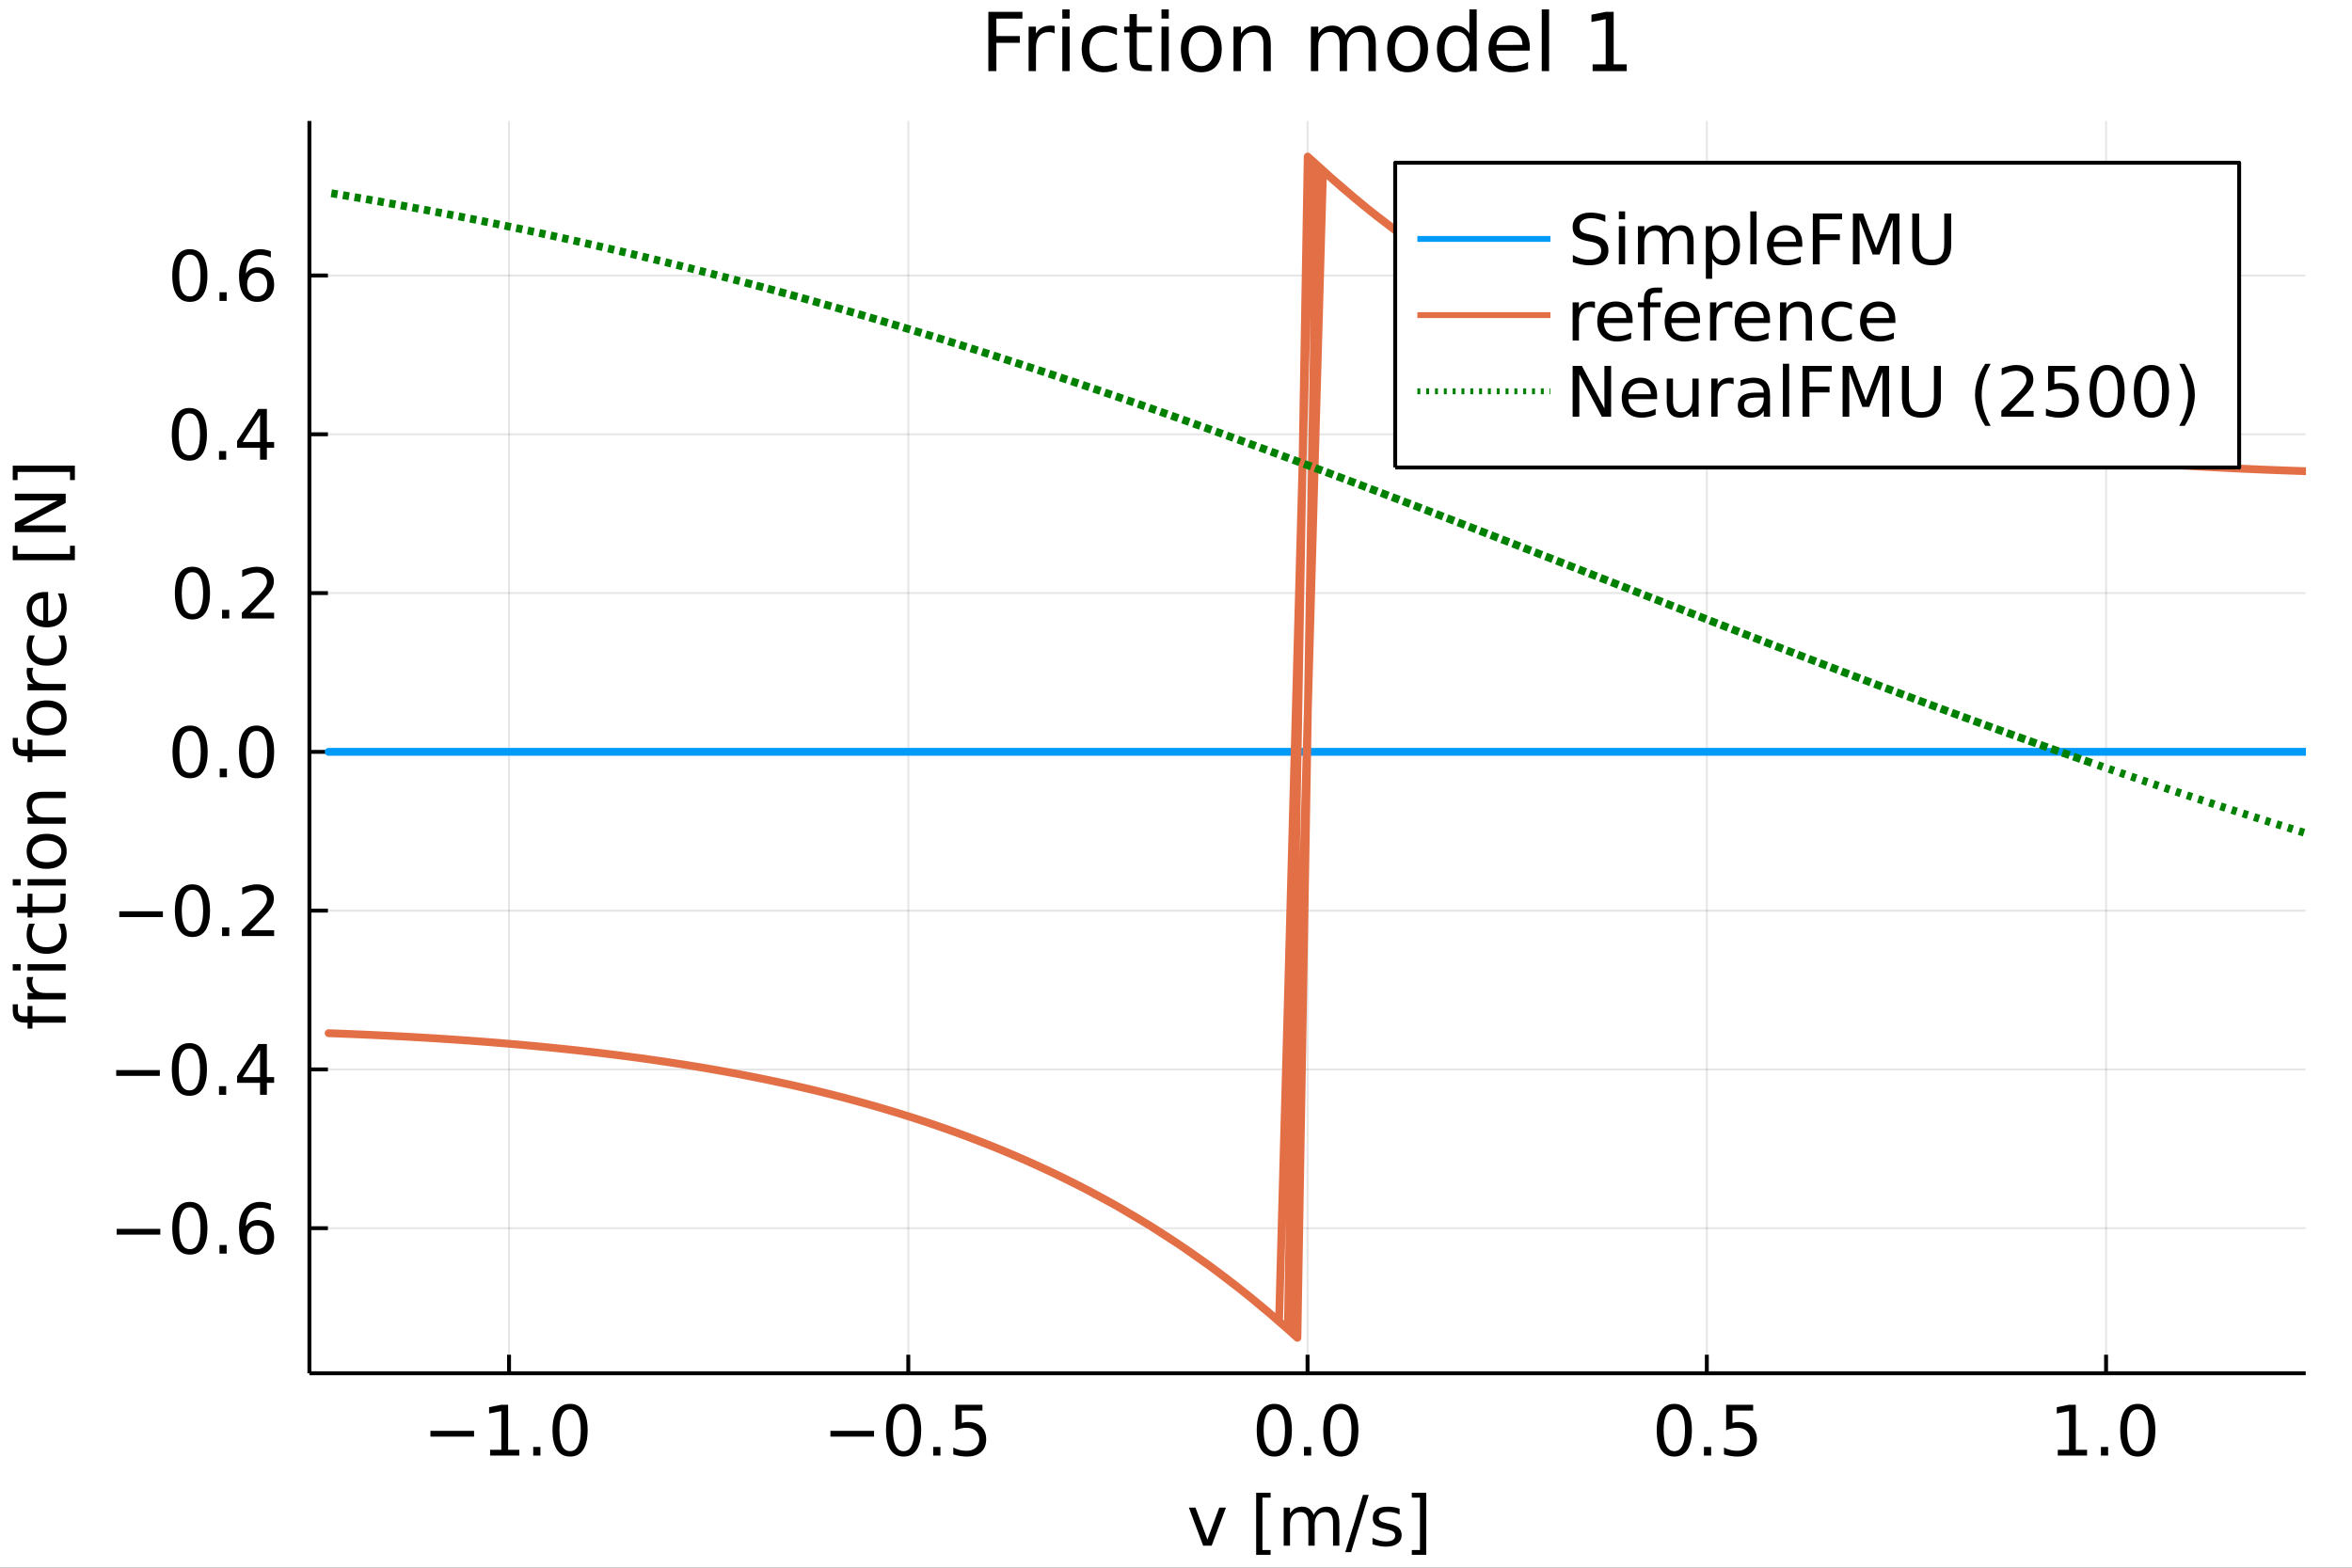 <?xml version="1.0" encoding="utf-8"?>
<svg xmlns="http://www.w3.org/2000/svg" xmlns:xlink="http://www.w3.org/1999/xlink" width="600" height="400" viewBox="0 0 2400 1600">
<rect x="0" y="0" width="2400" height="1600" fill="#333333" stroke="none"/>
<defs>
  <clipPath id="clip400">
    <rect x="0" y="0" width="2400" height="1600"/>
  </clipPath>
</defs>
<path clip-path="url(#clip400)" d="
M0 1600 L2400 1600 L2400 0 L0 0  Z
  " fill="#ffffff" fill-rule="evenodd" fill-opacity="1"/>
<defs>
  <clipPath id="clip401">
    <rect x="480" y="0" width="1681" height="1600"/>
  </clipPath>
</defs>
<path clip-path="url(#clip400)" d="
M315.725 1401.58 L2352.76 1401.58 L2352.76 123.472 L315.725 123.472  Z
  " fill="#ffffff" fill-rule="evenodd" fill-opacity="1"/>
<defs>
  <clipPath id="clip402">
    <rect x="315" y="123" width="2038" height="1279"/>
  </clipPath>
</defs>
<polyline clip-path="url(#clip402)" style="stroke:#000000; stroke-linecap:butt; stroke-linejoin:round; stroke-width:2; stroke-opacity:0.1; fill:none" points="
  519.428,1401.58 519.428,123.472 
  "/>
<polyline clip-path="url(#clip402)" style="stroke:#000000; stroke-linecap:butt; stroke-linejoin:round; stroke-width:2; stroke-opacity:0.1; fill:none" points="
  926.834,1401.58 926.834,123.472 
  "/>
<polyline clip-path="url(#clip402)" style="stroke:#000000; stroke-linecap:butt; stroke-linejoin:round; stroke-width:2; stroke-opacity:0.1; fill:none" points="
  1334.24,1401.58 1334.24,123.472 
  "/>
<polyline clip-path="url(#clip402)" style="stroke:#000000; stroke-linecap:butt; stroke-linejoin:round; stroke-width:2; stroke-opacity:0.1; fill:none" points="
  1741.65,1401.58 1741.65,123.472 
  "/>
<polyline clip-path="url(#clip402)" style="stroke:#000000; stroke-linecap:butt; stroke-linejoin:round; stroke-width:2; stroke-opacity:0.1; fill:none" points="
  2149.05,1401.58 2149.05,123.472 
  "/>
<polyline clip-path="url(#clip400)" style="stroke:#000000; stroke-linecap:butt; stroke-linejoin:round; stroke-width:4; stroke-opacity:1; fill:none" points="
  315.725,1401.58 2352.76,1401.58 
  "/>
<polyline clip-path="url(#clip400)" style="stroke:#000000; stroke-linecap:butt; stroke-linejoin:round; stroke-width:4; stroke-opacity:1; fill:none" points="
  519.428,1401.58 519.428,1382.68 
  "/>
<polyline clip-path="url(#clip400)" style="stroke:#000000; stroke-linecap:butt; stroke-linejoin:round; stroke-width:4; stroke-opacity:1; fill:none" points="
  926.834,1401.58 926.834,1382.68 
  "/>
<polyline clip-path="url(#clip400)" style="stroke:#000000; stroke-linecap:butt; stroke-linejoin:round; stroke-width:4; stroke-opacity:1; fill:none" points="
  1334.24,1401.58 1334.24,1382.68 
  "/>
<polyline clip-path="url(#clip400)" style="stroke:#000000; stroke-linecap:butt; stroke-linejoin:round; stroke-width:4; stroke-opacity:1; fill:none" points="
  1741.65,1401.58 1741.65,1382.68 
  "/>
<polyline clip-path="url(#clip400)" style="stroke:#000000; stroke-linecap:butt; stroke-linejoin:round; stroke-width:4; stroke-opacity:1; fill:none" points="
  2149.05,1401.58 2149.05,1382.68 
  "/>
<path clip-path="url(#clip400)" d="M439.22 1460.34 L483.734 1460.34 L483.734 1466.24 L439.22 1466.24 L439.22 1460.34 Z" fill="#000000" fill-rule="evenodd" fill-opacity="1" /><path clip-path="url(#clip400)" d="M500.088 1479.68 L511.546 1479.68 L511.546 1440.13 L499.081 1442.63 L499.081 1436.24 L511.477 1433.74 L518.491 1433.74 L518.491 1479.68 L529.949 1479.68 L529.949 1485.58 L500.088 1485.58 L500.088 1479.68 Z" fill="#000000" fill-rule="evenodd" fill-opacity="1" /><path clip-path="url(#clip400)" d="M544.116 1476.76 L551.442 1476.76 L551.442 1485.58 L544.116 1485.58 L544.116 1476.76 Z" fill="#000000" fill-rule="evenodd" fill-opacity="1" /><path clip-path="url(#clip400)" d="M581.72 1438.36 Q576.303 1438.36 573.56 1443.71 Q570.852 1449.02 570.852 1459.71 Q570.852 1470.37 573.56 1475.72 Q576.303 1481.03 581.72 1481.03 Q587.171 1481.03 589.879 1475.72 Q592.622 1470.37 592.622 1459.71 Q592.622 1449.02 589.879 1443.71 Q587.171 1438.36 581.72 1438.36 M581.72 1432.8 Q590.435 1432.8 595.018 1439.71 Q599.636 1446.59 599.636 1459.71 Q599.636 1472.8 595.018 1479.71 Q590.435 1486.59 581.72 1486.59 Q573.004 1486.59 568.386 1479.71 Q563.803 1472.8 563.803 1459.71 Q563.803 1446.59 568.386 1439.71 Q573.004 1432.8 581.72 1432.8 Z" fill="#000000" fill-rule="evenodd" fill-opacity="1" /><path clip-path="url(#clip400)" d="M847.373 1460.34 L891.887 1460.34 L891.887 1466.24 L847.373 1466.24 L847.373 1460.34 Z" fill="#000000" fill-rule="evenodd" fill-opacity="1" /><path clip-path="url(#clip400)" d="M922.025 1438.36 Q916.609 1438.36 913.866 1443.71 Q911.157 1449.02 911.157 1459.71 Q911.157 1470.37 913.866 1475.72 Q916.609 1481.03 922.025 1481.03 Q927.477 1481.03 930.185 1475.72 Q932.928 1470.37 932.928 1459.71 Q932.928 1449.02 930.185 1443.71 Q927.477 1438.36 922.025 1438.36 M922.025 1432.8 Q930.741 1432.8 935.324 1439.71 Q939.942 1446.59 939.942 1459.71 Q939.942 1472.8 935.324 1479.71 Q930.741 1486.59 922.025 1486.59 Q913.31 1486.59 908.692 1479.71 Q904.109 1472.8 904.109 1459.71 Q904.109 1446.59 908.692 1439.71 Q913.31 1432.8 922.025 1432.8 Z" fill="#000000" fill-rule="evenodd" fill-opacity="1" /><path clip-path="url(#clip400)" d="M952.268 1476.76 L959.595 1476.76 L959.595 1485.58 L952.268 1485.58 L952.268 1476.76 Z" fill="#000000" fill-rule="evenodd" fill-opacity="1" /><path clip-path="url(#clip400)" d="M974.942 1433.74 L1002.48 1433.74 L1002.48 1439.64 L981.365 1439.64 L981.365 1452.35 Q982.893 1451.83 984.421 1451.59 Q985.949 1451.31 987.476 1451.31 Q996.157 1451.31 1001.23 1456.07 Q1006.3 1460.82 1006.3 1468.95 Q1006.3 1477.32 1001.09 1481.97 Q995.879 1486.59 986.4 1486.59 Q983.136 1486.59 979.733 1486.03 Q976.365 1485.48 972.754 1484.36 L972.754 1477.32 Q975.879 1479.02 979.213 1479.85 Q982.546 1480.68 986.261 1480.68 Q992.268 1480.68 995.775 1477.52 Q999.282 1474.36 999.282 1468.95 Q999.282 1463.53 995.775 1460.37 Q992.268 1457.21 986.261 1457.21 Q983.449 1457.21 980.636 1457.84 Q977.858 1458.46 974.942 1459.78 L974.942 1433.74 Z" fill="#000000" fill-rule="evenodd" fill-opacity="1" /><path clip-path="url(#clip400)" d="M1300.32 1438.36 Q1294.9 1438.36 1292.16 1443.71 Q1289.45 1449.02 1289.45 1459.71 Q1289.45 1470.37 1292.16 1475.72 Q1294.9 1481.03 1300.32 1481.03 Q1305.77 1481.03 1308.48 1475.72 Q1311.22 1470.37 1311.22 1459.71 Q1311.22 1449.02 1308.48 1443.71 Q1305.77 1438.36 1300.32 1438.36 M1300.32 1432.8 Q1309.03 1432.8 1313.62 1439.71 Q1318.23 1446.59 1318.23 1459.71 Q1318.23 1472.8 1313.62 1479.71 Q1309.03 1486.59 1300.32 1486.59 Q1291.6 1486.59 1286.98 1479.71 Q1282.4 1472.8 1282.4 1459.71 Q1282.4 1446.59 1286.98 1439.71 Q1291.6 1432.8 1300.32 1432.8 Z" fill="#000000" fill-rule="evenodd" fill-opacity="1" /><path clip-path="url(#clip400)" d="M1330.56 1476.76 L1337.89 1476.76 L1337.89 1485.58 L1330.56 1485.58 L1330.56 1476.76 Z" fill="#000000" fill-rule="evenodd" fill-opacity="1" /><path clip-path="url(#clip400)" d="M1368.16 1438.36 Q1362.75 1438.36 1360 1443.71 Q1357.3 1449.02 1357.3 1459.71 Q1357.3 1470.37 1360 1475.72 Q1362.75 1481.03 1368.16 1481.03 Q1373.62 1481.03 1376.32 1475.72 Q1379.07 1470.37 1379.07 1459.71 Q1379.07 1449.02 1376.32 1443.71 Q1373.62 1438.36 1368.16 1438.36 M1368.16 1432.8 Q1376.88 1432.8 1381.46 1439.71 Q1386.08 1446.59 1386.08 1459.71 Q1386.08 1472.8 1381.46 1479.71 Q1376.88 1486.59 1368.16 1486.59 Q1359.45 1486.59 1354.83 1479.71 Q1350.25 1472.8 1350.25 1459.71 Q1350.25 1446.59 1354.83 1439.71 Q1359.45 1432.8 1368.16 1432.8 Z" fill="#000000" fill-rule="evenodd" fill-opacity="1" /><path clip-path="url(#clip400)" d="M1708.47 1438.36 Q1703.05 1438.36 1700.31 1443.71 Q1697.6 1449.02 1697.6 1459.71 Q1697.6 1470.37 1700.31 1475.72 Q1703.05 1481.03 1708.47 1481.03 Q1713.92 1481.03 1716.63 1475.72 Q1719.37 1470.37 1719.37 1459.71 Q1719.37 1449.02 1716.63 1443.71 Q1713.92 1438.36 1708.47 1438.36 M1708.47 1432.8 Q1717.18 1432.8 1721.77 1439.71 Q1726.39 1446.59 1726.39 1459.71 Q1726.39 1472.8 1721.77 1479.71 Q1717.18 1486.59 1708.47 1486.59 Q1699.75 1486.59 1695.14 1479.71 Q1690.55 1472.8 1690.55 1459.71 Q1690.55 1446.59 1695.14 1439.71 Q1699.75 1432.8 1708.47 1432.8 Z" fill="#000000" fill-rule="evenodd" fill-opacity="1" /><path clip-path="url(#clip400)" d="M1738.71 1476.76 L1746.04 1476.76 L1746.04 1485.58 L1738.71 1485.58 L1738.71 1476.76 Z" fill="#000000" fill-rule="evenodd" fill-opacity="1" /><path clip-path="url(#clip400)" d="M1761.39 1433.74 L1788.92 1433.74 L1788.92 1439.64 L1767.81 1439.64 L1767.81 1452.35 Q1769.34 1451.83 1770.87 1451.59 Q1772.39 1451.31 1773.92 1451.31 Q1782.6 1451.31 1787.67 1456.07 Q1792.74 1460.82 1792.74 1468.95 Q1792.74 1477.32 1787.53 1481.97 Q1782.32 1486.59 1772.84 1486.59 Q1769.58 1486.59 1766.18 1486.03 Q1762.81 1485.48 1759.2 1484.36 L1759.2 1477.32 Q1762.32 1479.02 1765.66 1479.85 Q1768.99 1480.68 1772.71 1480.68 Q1778.71 1480.68 1782.22 1477.52 Q1785.73 1474.36 1785.73 1468.95 Q1785.73 1463.53 1782.22 1460.37 Q1778.71 1457.21 1772.71 1457.21 Q1769.89 1457.21 1767.08 1457.84 Q1764.3 1458.46 1761.39 1459.78 L1761.39 1433.74 Z" fill="#000000" fill-rule="evenodd" fill-opacity="1" /><path clip-path="url(#clip400)" d="M2099.78 1479.68 L2111.24 1479.68 L2111.24 1440.13 L2098.78 1442.63 L2098.78 1436.24 L2111.17 1433.74 L2118.18 1433.74 L2118.18 1479.68 L2129.64 1479.68 L2129.64 1485.58 L2099.78 1485.58 L2099.78 1479.68 Z" fill="#000000" fill-rule="evenodd" fill-opacity="1" /><path clip-path="url(#clip400)" d="M2143.81 1476.76 L2151.14 1476.76 L2151.14 1485.58 L2143.81 1485.58 L2143.81 1476.76 Z" fill="#000000" fill-rule="evenodd" fill-opacity="1" /><path clip-path="url(#clip400)" d="M2181.41 1438.36 Q2176 1438.36 2173.25 1443.71 Q2170.55 1449.02 2170.55 1459.71 Q2170.55 1470.37 2173.25 1475.72 Q2176 1481.03 2181.41 1481.03 Q2186.87 1481.03 2189.57 1475.72 Q2192.32 1470.37 2192.32 1459.71 Q2192.32 1449.02 2189.57 1443.71 Q2186.87 1438.36 2181.41 1438.36 M2181.41 1432.8 Q2190.13 1432.8 2194.71 1439.71 Q2199.33 1446.59 2199.33 1459.71 Q2199.33 1472.8 2194.71 1479.71 Q2190.13 1486.59 2181.41 1486.59 Q2172.7 1486.59 2168.08 1479.71 Q2163.5 1472.8 2163.5 1459.71 Q2163.5 1446.59 2168.08 1439.71 Q2172.7 1432.8 2181.41 1432.8 Z" fill="#000000" fill-rule="evenodd" fill-opacity="1" /><path clip-path="url(#clip400)" d="M1213.13 1538.66 L1219.9 1538.66 L1232.05 1571.3 L1244.21 1538.66 L1250.98 1538.66 L1236.39 1577.55 L1227.71 1577.55 L1213.13 1538.66 Z" fill="#000000" fill-rule="evenodd" fill-opacity="1" /><path clip-path="url(#clip400)" d="M1281.81 1523.52 L1296.53 1523.52 L1296.53 1528.49 L1288.2 1528.49 L1288.2 1581.96 L1296.53 1581.96 L1296.53 1586.92 L1281.81 1586.92 L1281.81 1523.52 Z" fill="#000000" fill-rule="evenodd" fill-opacity="1" /><path clip-path="url(#clip400)" d="M1340.42 1546.12 Q1342.82 1541.82 1346.15 1539.77 Q1349.48 1537.72 1354 1537.72 Q1360.07 1537.72 1363.37 1541.99 Q1366.67 1546.23 1366.67 1554.08 L1366.67 1577.55 L1360.25 1577.55 L1360.25 1554.28 Q1360.25 1548.69 1358.27 1545.99 Q1356.29 1543.28 1352.23 1543.28 Q1347.26 1543.28 1344.38 1546.58 Q1341.5 1549.87 1341.5 1555.57 L1341.5 1577.55 L1335.07 1577.55 L1335.07 1554.28 Q1335.07 1548.66 1333.09 1545.99 Q1331.12 1543.28 1326.98 1543.28 Q1322.09 1543.28 1319.21 1546.61 Q1316.32 1549.91 1316.32 1555.57 L1316.32 1577.55 L1309.9 1577.55 L1309.9 1538.66 L1316.32 1538.66 L1316.32 1544.7 Q1318.51 1541.12 1321.57 1539.42 Q1324.62 1537.72 1328.82 1537.72 Q1333.06 1537.72 1336.01 1539.87 Q1339 1542.03 1340.42 1546.12 Z" fill="#000000" fill-rule="evenodd" fill-opacity="1" /><path clip-path="url(#clip400)" d="M1390.77 1525.71 L1396.67 1525.71 L1378.62 1584.15 L1372.71 1584.15 L1390.77 1525.71 Z" fill="#000000" fill-rule="evenodd" fill-opacity="1" /><path clip-path="url(#clip400)" d="M1428.16 1539.8 L1428.16 1545.85 Q1425.46 1544.46 1422.54 1543.76 Q1419.62 1543.07 1416.5 1543.07 Q1411.74 1543.07 1409.34 1544.53 Q1406.98 1545.99 1406.98 1548.9 Q1406.98 1551.12 1408.68 1552.41 Q1410.39 1553.66 1415.52 1554.8 L1417.71 1555.29 Q1424.52 1556.75 1427.37 1559.42 Q1430.25 1562.06 1430.25 1566.82 Q1430.25 1572.24 1425.94 1575.4 Q1421.67 1578.55 1414.17 1578.55 Q1411.05 1578.55 1407.64 1577.93 Q1404.27 1577.34 1400.52 1576.12 L1400.52 1569.53 Q1404.07 1571.37 1407.5 1572.3 Q1410.94 1573.21 1414.31 1573.21 Q1418.82 1573.21 1421.25 1571.68 Q1423.68 1570.12 1423.68 1567.3 Q1423.68 1564.7 1421.91 1563.31 Q1420.18 1561.92 1414.24 1560.64 L1412.02 1560.12 Q1406.08 1558.87 1403.44 1556.3 Q1400.8 1553.69 1400.8 1549.18 Q1400.8 1543.69 1404.69 1540.71 Q1408.58 1537.72 1415.73 1537.72 Q1419.27 1537.72 1422.4 1538.24 Q1425.52 1538.76 1428.16 1539.8 Z" fill="#000000" fill-rule="evenodd" fill-opacity="1" /><path clip-path="url(#clip400)" d="M1455.35 1523.52 L1455.35 1586.92 L1440.63 1586.92 L1440.63 1581.96 L1448.93 1581.96 L1448.93 1528.49 L1440.63 1528.49 L1440.63 1523.52 L1455.35 1523.52 Z" fill="#000000" fill-rule="evenodd" fill-opacity="1" /><polyline clip-path="url(#clip402)" style="stroke:#000000; stroke-linecap:butt; stroke-linejoin:round; stroke-width:2; stroke-opacity:0.1; fill:none" points="
  315.725,1253.52 2352.76,1253.52 
  "/>
<polyline clip-path="url(#clip402)" style="stroke:#000000; stroke-linecap:butt; stroke-linejoin:round; stroke-width:2; stroke-opacity:0.1; fill:none" points="
  315.725,1091.47 2352.76,1091.47 
  "/>
<polyline clip-path="url(#clip402)" style="stroke:#000000; stroke-linecap:butt; stroke-linejoin:round; stroke-width:2; stroke-opacity:0.1; fill:none" points="
  315.725,929.412 2352.76,929.412 
  "/>
<polyline clip-path="url(#clip402)" style="stroke:#000000; stroke-linecap:butt; stroke-linejoin:round; stroke-width:2; stroke-opacity:0.1; fill:none" points="
  315.725,767.356 2352.76,767.356 
  "/>
<polyline clip-path="url(#clip402)" style="stroke:#000000; stroke-linecap:butt; stroke-linejoin:round; stroke-width:2; stroke-opacity:0.1; fill:none" points="
  315.725,605.3 2352.76,605.3 
  "/>
<polyline clip-path="url(#clip402)" style="stroke:#000000; stroke-linecap:butt; stroke-linejoin:round; stroke-width:2; stroke-opacity:0.1; fill:none" points="
  315.725,443.243 2352.76,443.243 
  "/>
<polyline clip-path="url(#clip402)" style="stroke:#000000; stroke-linecap:butt; stroke-linejoin:round; stroke-width:2; stroke-opacity:0.1; fill:none" points="
  315.725,281.187 2352.76,281.187 
  "/>
<polyline clip-path="url(#clip400)" style="stroke:#000000; stroke-linecap:butt; stroke-linejoin:round; stroke-width:4; stroke-opacity:1; fill:none" points="
  315.725,1401.58 315.725,123.472 
  "/>
<polyline clip-path="url(#clip400)" style="stroke:#000000; stroke-linecap:butt; stroke-linejoin:round; stroke-width:4; stroke-opacity:1; fill:none" points="
  315.725,1253.52 334.623,1253.52 
  "/>
<polyline clip-path="url(#clip400)" style="stroke:#000000; stroke-linecap:butt; stroke-linejoin:round; stroke-width:4; stroke-opacity:1; fill:none" points="
  315.725,1091.47 334.623,1091.47 
  "/>
<polyline clip-path="url(#clip400)" style="stroke:#000000; stroke-linecap:butt; stroke-linejoin:round; stroke-width:4; stroke-opacity:1; fill:none" points="
  315.725,929.412 334.623,929.412 
  "/>
<polyline clip-path="url(#clip400)" style="stroke:#000000; stroke-linecap:butt; stroke-linejoin:round; stroke-width:4; stroke-opacity:1; fill:none" points="
  315.725,767.356 334.623,767.356 
  "/>
<polyline clip-path="url(#clip400)" style="stroke:#000000; stroke-linecap:butt; stroke-linejoin:round; stroke-width:4; stroke-opacity:1; fill:none" points="
  315.725,605.3 334.623,605.3 
  "/>
<polyline clip-path="url(#clip400)" style="stroke:#000000; stroke-linecap:butt; stroke-linejoin:round; stroke-width:4; stroke-opacity:1; fill:none" points="
  315.725,443.243 334.623,443.243 
  "/>
<polyline clip-path="url(#clip400)" style="stroke:#000000; stroke-linecap:butt; stroke-linejoin:round; stroke-width:4; stroke-opacity:1; fill:none" points="
  315.725,281.187 334.623,281.187 
  "/>
<path clip-path="url(#clip400)" d="M119.066 1254.2 L163.58 1254.2 L163.58 1260.1 L119.066 1260.1 L119.066 1254.2 Z" fill="#000000" fill-rule="evenodd" fill-opacity="1" /><path clip-path="url(#clip400)" d="M193.719 1232.22 Q188.302 1232.22 185.559 1237.57 Q182.851 1242.88 182.851 1253.58 Q182.851 1264.24 185.559 1269.58 Q188.302 1274.9 193.719 1274.9 Q199.17 1274.9 201.878 1269.58 Q204.621 1264.24 204.621 1253.58 Q204.621 1242.88 201.878 1237.57 Q199.17 1232.22 193.719 1232.22 M193.719 1226.67 Q202.434 1226.67 207.017 1233.58 Q211.635 1240.45 211.635 1253.58 Q211.635 1266.67 207.017 1273.58 Q202.434 1280.45 193.719 1280.45 Q185.003 1280.45 180.385 1273.58 Q175.802 1266.67 175.802 1253.58 Q175.802 1240.45 180.385 1233.58 Q185.003 1226.67 193.719 1226.67 Z" fill="#000000" fill-rule="evenodd" fill-opacity="1" /><path clip-path="url(#clip400)" d="M223.962 1270.63 L231.288 1270.63 L231.288 1279.44 L223.962 1279.44 L223.962 1270.63 Z" fill="#000000" fill-rule="evenodd" fill-opacity="1" /><path clip-path="url(#clip400)" d="M262.434 1250.73 Q257.711 1250.73 254.934 1253.96 Q252.191 1257.19 252.191 1262.81 Q252.191 1268.4 254.934 1271.67 Q257.711 1274.9 262.434 1274.9 Q267.156 1274.9 269.899 1271.67 Q272.677 1268.4 272.677 1262.81 Q272.677 1257.19 269.899 1253.96 Q267.156 1250.73 262.434 1250.73 M276.357 1228.75 L276.357 1235.14 Q273.718 1233.89 271.01 1233.23 Q268.336 1232.57 265.697 1232.57 Q258.753 1232.57 255.072 1237.26 Q251.427 1241.94 250.906 1251.42 Q252.954 1248.4 256.045 1246.81 Q259.135 1245.17 262.85 1245.17 Q270.663 1245.17 275.177 1249.93 Q279.725 1254.65 279.725 1262.81 Q279.725 1270.8 275.003 1275.63 Q270.281 1280.45 262.434 1280.45 Q253.441 1280.45 248.684 1273.58 Q243.927 1266.67 243.927 1253.58 Q243.927 1241.29 249.76 1233.99 Q255.593 1226.67 265.42 1226.67 Q268.059 1226.67 270.732 1227.19 Q273.44 1227.71 276.357 1228.75 Z" fill="#000000" fill-rule="evenodd" fill-opacity="1" /><path clip-path="url(#clip400)" d="M118.58 1092.15 L163.094 1092.15 L163.094 1098.05 L118.58 1098.05 L118.58 1092.15 Z" fill="#000000" fill-rule="evenodd" fill-opacity="1" /><path clip-path="url(#clip400)" d="M193.233 1070.17 Q187.816 1070.17 185.073 1075.51 Q182.365 1080.83 182.365 1091.52 Q182.365 1102.18 185.073 1107.53 Q187.816 1112.84 193.233 1112.84 Q198.684 1112.84 201.392 1107.53 Q204.135 1102.18 204.135 1091.52 Q204.135 1080.83 201.392 1075.51 Q198.684 1070.17 193.233 1070.17 M193.233 1064.61 Q201.948 1064.61 206.531 1071.52 Q211.149 1078.4 211.149 1091.52 Q211.149 1104.61 206.531 1111.52 Q201.948 1118.4 193.233 1118.4 Q184.517 1118.4 179.899 1111.52 Q175.316 1104.61 175.316 1091.52 Q175.316 1078.4 179.899 1071.52 Q184.517 1064.61 193.233 1064.61 Z" fill="#000000" fill-rule="evenodd" fill-opacity="1" /><path clip-path="url(#clip400)" d="M223.475 1108.57 L230.802 1108.57 L230.802 1117.39 L223.475 1117.39 L223.475 1108.57 Z" fill="#000000" fill-rule="evenodd" fill-opacity="1" /><path clip-path="url(#clip400)" d="M265.35 1071.66 L247.642 1099.33 L265.35 1099.33 L265.35 1071.66 M263.51 1065.55 L272.329 1065.55 L272.329 1099.33 L279.725 1099.33 L279.725 1105.17 L272.329 1105.17 L272.329 1117.39 L265.35 1117.39 L265.35 1105.17 L241.948 1105.17 L241.948 1098.4 L263.51 1065.55 Z" fill="#000000" fill-rule="evenodd" fill-opacity="1" /><path clip-path="url(#clip400)" d="M121.705 930.089 L166.219 930.089 L166.219 935.992 L121.705 935.992 L121.705 930.089 Z" fill="#000000" fill-rule="evenodd" fill-opacity="1" /><path clip-path="url(#clip400)" d="M196.358 908.11 Q190.941 908.11 188.198 913.457 Q185.49 918.77 185.49 929.464 Q185.49 940.124 188.198 945.471 Q190.941 950.784 196.358 950.784 Q201.809 950.784 204.517 945.471 Q207.26 940.124 207.26 929.464 Q207.26 918.77 204.517 913.457 Q201.809 908.11 196.358 908.11 M196.358 902.555 Q205.073 902.555 209.656 909.464 Q214.274 916.339 214.274 929.464 Q214.274 942.555 209.656 949.464 Q205.073 956.339 196.358 956.339 Q187.642 956.339 183.024 949.464 Q178.441 942.555 178.441 929.464 Q178.441 916.339 183.024 909.464 Q187.642 902.555 196.358 902.555 Z" fill="#000000" fill-rule="evenodd" fill-opacity="1" /><path clip-path="url(#clip400)" d="M226.6 946.513 L233.927 946.513 L233.927 955.332 L226.6 955.332 L226.6 946.513 Z" fill="#000000" fill-rule="evenodd" fill-opacity="1" /><path clip-path="url(#clip400)" d="M255.246 949.429 L279.725 949.429 L279.725 955.332 L246.809 955.332 L246.809 949.429 Q250.802 945.298 257.677 938.353 Q264.586 931.374 266.357 929.36 Q269.725 925.575 271.045 922.971 Q272.399 920.332 272.399 917.798 Q272.399 913.666 269.482 911.062 Q266.6 908.457 261.947 908.457 Q258.649 908.457 254.968 909.603 Q251.323 910.749 247.156 913.076 L247.156 905.992 Q251.392 904.291 255.072 903.423 Q258.753 902.555 261.809 902.555 Q269.864 902.555 274.656 906.583 Q279.447 910.61 279.447 917.346 Q279.447 920.541 278.232 923.423 Q277.052 926.27 273.892 930.159 Q273.024 931.166 268.371 935.992 Q263.718 940.784 255.246 949.429 Z" fill="#000000" fill-rule="evenodd" fill-opacity="1" /><path clip-path="url(#clip400)" d="M193.962 746.054 Q188.545 746.054 185.802 751.401 Q183.094 756.714 183.094 767.408 Q183.094 778.068 185.802 783.415 Q188.545 788.727 193.962 788.727 Q199.413 788.727 202.121 783.415 Q204.864 778.068 204.864 767.408 Q204.864 756.714 202.121 751.401 Q199.413 746.054 193.962 746.054 M193.962 740.498 Q202.677 740.498 207.26 747.408 Q211.878 754.283 211.878 767.408 Q211.878 780.498 207.26 787.408 Q202.677 794.283 193.962 794.283 Q185.246 794.283 180.628 787.408 Q176.045 780.498 176.045 767.408 Q176.045 754.283 180.628 747.408 Q185.246 740.498 193.962 740.498 Z" fill="#000000" fill-rule="evenodd" fill-opacity="1" /><path clip-path="url(#clip400)" d="M224.205 784.457 L231.531 784.457 L231.531 793.276 L224.205 793.276 L224.205 784.457 Z" fill="#000000" fill-rule="evenodd" fill-opacity="1" /><path clip-path="url(#clip400)" d="M261.809 746.054 Q256.392 746.054 253.649 751.401 Q250.941 756.714 250.941 767.408 Q250.941 778.068 253.649 783.415 Q256.392 788.727 261.809 788.727 Q267.26 788.727 269.968 783.415 Q272.711 778.068 272.711 767.408 Q272.711 756.714 269.968 751.401 Q267.26 746.054 261.809 746.054 M261.809 740.498 Q270.524 740.498 275.107 747.408 Q279.725 754.283 279.725 767.408 Q279.725 780.498 275.107 787.408 Q270.524 794.283 261.809 794.283 Q253.093 794.283 248.475 787.408 Q243.892 780.498 243.892 767.408 Q243.892 754.283 248.475 747.408 Q253.093 740.498 261.809 740.498 Z" fill="#000000" fill-rule="evenodd" fill-opacity="1" /><path clip-path="url(#clip400)" d="M196.358 583.998 Q190.941 583.998 188.198 589.345 Q185.49 594.657 185.49 605.352 Q185.49 616.011 188.198 621.359 Q190.941 626.671 196.358 626.671 Q201.809 626.671 204.517 621.359 Q207.26 616.011 207.26 605.352 Q207.26 594.657 204.517 589.345 Q201.809 583.998 196.358 583.998 M196.358 578.442 Q205.073 578.442 209.656 585.352 Q214.274 592.227 214.274 605.352 Q214.274 618.442 209.656 625.352 Q205.073 632.227 196.358 632.227 Q187.642 632.227 183.024 625.352 Q178.441 618.442 178.441 605.352 Q178.441 592.227 183.024 585.352 Q187.642 578.442 196.358 578.442 Z" fill="#000000" fill-rule="evenodd" fill-opacity="1" /><path clip-path="url(#clip400)" d="M226.6 622.4 L233.927 622.4 L233.927 631.22 L226.6 631.22 L226.6 622.4 Z" fill="#000000" fill-rule="evenodd" fill-opacity="1" /><path clip-path="url(#clip400)" d="M255.246 625.317 L279.725 625.317 L279.725 631.22 L246.809 631.22 L246.809 625.317 Q250.802 621.185 257.677 614.241 Q264.586 607.262 266.357 605.248 Q269.725 601.463 271.045 598.859 Q272.399 596.22 272.399 593.685 Q272.399 589.553 269.482 586.949 Q266.6 584.345 261.947 584.345 Q258.649 584.345 254.968 585.491 Q251.323 586.637 247.156 588.963 L247.156 581.88 Q251.392 580.178 255.072 579.31 Q258.753 578.442 261.809 578.442 Q269.864 578.442 274.656 582.47 Q279.447 586.498 279.447 593.234 Q279.447 596.428 278.232 599.31 Q277.052 602.157 273.892 606.046 Q273.024 607.053 268.371 611.88 Q263.718 616.671 255.246 625.317 Z" fill="#000000" fill-rule="evenodd" fill-opacity="1" /><path clip-path="url(#clip400)" d="M193.233 421.941 Q187.816 421.941 185.073 427.289 Q182.365 432.601 182.365 443.296 Q182.365 453.955 185.073 459.302 Q187.816 464.615 193.233 464.615 Q198.684 464.615 201.392 459.302 Q204.135 453.955 204.135 443.296 Q204.135 432.601 201.392 427.289 Q198.684 421.941 193.233 421.941 M193.233 416.386 Q201.948 416.386 206.531 423.296 Q211.149 430.171 211.149 443.296 Q211.149 456.386 206.531 463.295 Q201.948 470.17 193.233 470.17 Q184.517 470.17 179.899 463.295 Q175.316 456.386 175.316 443.296 Q175.316 430.171 179.899 423.296 Q184.517 416.386 193.233 416.386 Z" fill="#000000" fill-rule="evenodd" fill-opacity="1" /><path clip-path="url(#clip400)" d="M223.475 460.344 L230.802 460.344 L230.802 469.163 L223.475 469.163 L223.475 460.344 Z" fill="#000000" fill-rule="evenodd" fill-opacity="1" /><path clip-path="url(#clip400)" d="M265.35 423.435 L247.642 451.108 L265.35 451.108 L265.35 423.435 M263.51 417.323 L272.329 417.323 L272.329 451.108 L279.725 451.108 L279.725 456.941 L272.329 456.941 L272.329 469.163 L265.35 469.163 L265.35 456.941 L241.948 456.941 L241.948 450.17 L263.51 417.323 Z" fill="#000000" fill-rule="evenodd" fill-opacity="1" /><path clip-path="url(#clip400)" d="M193.719 259.885 Q188.302 259.885 185.559 265.232 Q182.851 270.545 182.851 281.239 Q182.851 291.899 185.559 297.246 Q188.302 302.559 193.719 302.559 Q199.17 302.559 201.878 297.246 Q204.621 291.899 204.621 281.239 Q204.621 270.545 201.878 265.232 Q199.17 259.885 193.719 259.885 M193.719 254.33 Q202.434 254.33 207.017 261.239 Q211.635 268.114 211.635 281.239 Q211.635 294.329 207.017 301.239 Q202.434 308.114 193.719 308.114 Q185.003 308.114 180.385 301.239 Q175.802 294.329 175.802 281.239 Q175.802 268.114 180.385 261.239 Q185.003 254.33 193.719 254.33 Z" fill="#000000" fill-rule="evenodd" fill-opacity="1" /><path clip-path="url(#clip400)" d="M223.962 298.288 L231.288 298.288 L231.288 307.107 L223.962 307.107 L223.962 298.288 Z" fill="#000000" fill-rule="evenodd" fill-opacity="1" /><path clip-path="url(#clip400)" d="M262.434 278.392 Q257.711 278.392 254.934 281.621 Q252.191 284.85 252.191 290.475 Q252.191 296.066 254.934 299.329 Q257.711 302.559 262.434 302.559 Q267.156 302.559 269.899 299.329 Q272.677 296.066 272.677 290.475 Q272.677 284.85 269.899 281.621 Q267.156 278.392 262.434 278.392 M276.357 256.413 L276.357 262.802 Q273.718 261.552 271.01 260.892 Q268.336 260.232 265.697 260.232 Q258.753 260.232 255.072 264.92 Q251.427 269.607 250.906 279.087 Q252.954 276.066 256.045 274.468 Q259.135 272.837 262.85 272.837 Q270.663 272.837 275.177 277.593 Q279.725 282.316 279.725 290.475 Q279.725 298.461 275.003 303.288 Q270.281 308.114 262.434 308.114 Q253.441 308.114 248.684 301.239 Q243.927 294.329 243.927 281.239 Q243.927 268.948 249.76 261.656 Q255.593 254.33 265.42 254.33 Q268.059 254.33 270.732 254.851 Q273.44 255.371 276.357 256.413 Z" fill="#000000" fill-rule="evenodd" fill-opacity="1" /><path clip-path="url(#clip400)" d="M13.001 1025.04 L18.313 1025.04 L18.313 1031.15 Q18.313 1034.59 19.702 1035.94 Q21.091 1037.26 24.702 1037.26 L28.14 1037.26 L28.14 1026.74 L33.105 1026.74 L33.105 1037.26 L67.028 1037.26 L67.028 1043.69 L33.105 1043.69 L33.105 1049.8 L28.14 1049.8 L28.14 1043.69 L25.431 1043.69 Q18.938 1043.69 15.987 1040.67 Q13.001 1037.65 13.001 1031.08 L13.001 1025.04 Z" fill="#000000" fill-rule="evenodd" fill-opacity="1" /><path clip-path="url(#clip400)" d="M34.112 997.16 Q33.487 998.237 33.209 999.521 Q32.896 1000.77 32.896 1002.3 Q32.896 1007.72 36.438 1010.63 Q39.945 1013.51 46.542 1013.51 L67.028 1013.51 L67.028 1019.94 L28.14 1019.94 L28.14 1013.51 L34.181 1013.51 Q30.64 1011.5 28.938 1008.27 Q27.202 1005.04 27.202 1000.42 Q27.202 999.764 27.306 998.966 Q27.376 998.167 27.549 997.195 L34.112 997.16 Z" fill="#000000" fill-rule="evenodd" fill-opacity="1" /><path clip-path="url(#clip400)" d="M28.14 990.459 L28.14 984.07 L67.028 984.07 L67.028 990.459 L28.14 990.459 M13.001 990.459 L13.001 984.07 L21.091 984.07 L21.091 990.459 L13.001 990.459 Z" fill="#000000" fill-rule="evenodd" fill-opacity="1" /><path clip-path="url(#clip400)" d="M29.633 942.716 L35.605 942.716 Q34.112 945.424 33.383 948.167 Q32.619 950.876 32.619 953.653 Q32.619 959.869 36.577 963.306 Q40.501 966.744 47.618 966.744 Q54.737 966.744 58.695 963.306 Q62.618 959.869 62.618 953.653 Q62.618 950.876 61.889 948.167 Q61.125 945.424 59.632 942.716 L65.535 942.716 Q66.785 945.39 67.41 948.272 Q68.035 951.119 68.035 954.348 Q68.035 963.133 62.514 968.306 Q56.993 973.48 47.618 973.48 Q38.105 973.48 32.653 968.271 Q27.202 963.028 27.202 953.931 Q27.202 950.98 27.827 948.167 Q28.417 945.355 29.633 942.716 Z" fill="#000000" fill-rule="evenodd" fill-opacity="1" /><path clip-path="url(#clip400)" d="M17.098 925.286 L28.14 925.286 L28.14 912.126 L33.105 912.126 L33.105 925.286 L54.216 925.286 Q58.973 925.286 60.327 924.001 Q61.681 922.681 61.681 918.688 L61.681 912.126 L67.028 912.126 L67.028 918.688 Q67.028 926.084 64.285 928.897 Q61.507 931.709 54.216 931.709 L33.105 931.709 L33.105 936.397 L28.14 936.397 L28.14 931.709 L17.098 931.709 L17.098 925.286 Z" fill="#000000" fill-rule="evenodd" fill-opacity="1" /><path clip-path="url(#clip400)" d="M28.14 903.723 L28.14 897.334 L67.028 897.334 L67.028 903.723 L28.14 903.723 M13.001 903.723 L13.001 897.334 L21.091 897.334 L21.091 903.723 L13.001 903.723 Z" fill="#000000" fill-rule="evenodd" fill-opacity="1" /><path clip-path="url(#clip400)" d="M32.619 868.897 Q32.619 874.036 36.646 877.022 Q40.639 880.008 47.618 880.008 Q54.598 880.008 58.625 877.057 Q62.618 874.071 62.618 868.897 Q62.618 863.793 58.591 860.807 Q54.563 857.821 47.618 857.821 Q40.709 857.821 36.681 860.807 Q32.619 863.793 32.619 868.897 M27.202 868.897 Q27.202 860.564 32.619 855.807 Q38.035 851.05 47.618 851.05 Q57.167 851.05 62.618 855.807 Q68.035 860.564 68.035 868.897 Q68.035 877.265 62.618 882.022 Q57.167 886.744 47.618 886.744 Q38.035 886.744 32.619 882.022 Q27.202 877.265 27.202 868.897 Z" fill="#000000" fill-rule="evenodd" fill-opacity="1" /><path clip-path="url(#clip400)" d="M43.556 808.133 L67.028 808.133 L67.028 814.522 L43.764 814.522 Q38.244 814.522 35.501 816.675 Q32.758 818.828 32.758 823.133 Q32.758 828.307 36.056 831.293 Q39.355 834.279 45.049 834.279 L67.028 834.279 L67.028 840.703 L28.14 840.703 L28.14 834.279 L34.181 834.279 Q30.674 831.987 28.938 828.897 Q27.202 825.772 27.202 821.71 Q27.202 815.008 31.369 811.571 Q35.501 808.133 43.556 808.133 Z" fill="#000000" fill-rule="evenodd" fill-opacity="1" /><path clip-path="url(#clip400)" d="M13.001 753.099 L18.313 753.099 L18.313 759.21 Q18.313 762.648 19.702 764.002 Q21.091 765.321 24.702 765.321 L28.14 765.321 L28.14 754.8 L33.105 754.8 L33.105 765.321 L67.028 765.321 L67.028 771.745 L33.105 771.745 L33.105 777.856 L28.14 777.856 L28.14 771.745 L25.431 771.745 Q18.938 771.745 15.987 768.724 Q13.001 765.703 13.001 759.141 L13.001 753.099 Z" fill="#000000" fill-rule="evenodd" fill-opacity="1" /><path clip-path="url(#clip400)" d="M32.619 732.682 Q32.619 737.821 36.646 740.807 Q40.639 743.793 47.618 743.793 Q54.598 743.793 58.625 740.842 Q62.618 737.856 62.618 732.682 Q62.618 727.578 58.591 724.592 Q54.563 721.606 47.618 721.606 Q40.709 721.606 36.681 724.592 Q32.619 727.578 32.619 732.682 M27.202 732.682 Q27.202 724.349 32.619 719.592 Q38.035 714.835 47.618 714.835 Q57.167 714.835 62.618 719.592 Q68.035 724.349 68.035 732.682 Q68.035 741.05 62.618 745.807 Q57.167 750.53 47.618 750.53 Q38.035 750.53 32.619 745.807 Q27.202 741.05 27.202 732.682 Z" fill="#000000" fill-rule="evenodd" fill-opacity="1" /><path clip-path="url(#clip400)" d="M34.112 681.71 Q33.487 682.787 33.209 684.072 Q32.896 685.322 32.896 686.849 Q32.896 692.266 36.438 695.183 Q39.945 698.065 46.542 698.065 L67.028 698.065 L67.028 704.488 L28.14 704.488 L28.14 698.065 L34.181 698.065 Q30.64 696.051 28.938 692.821 Q27.202 689.592 27.202 684.974 Q27.202 684.315 27.306 683.516 Q27.376 682.717 27.549 681.745 L34.112 681.71 Z" fill="#000000" fill-rule="evenodd" fill-opacity="1" /><path clip-path="url(#clip400)" d="M29.633 648.586 L35.605 648.586 Q34.112 651.294 33.383 654.037 Q32.619 656.745 32.619 659.523 Q32.619 665.738 36.577 669.176 Q40.501 672.613 47.618 672.613 Q54.737 672.613 58.695 669.176 Q62.618 665.738 62.618 659.523 Q62.618 656.745 61.889 654.037 Q61.125 651.294 59.632 648.586 L65.535 648.586 Q66.785 651.259 67.41 654.141 Q68.035 656.988 68.035 660.218 Q68.035 669.002 62.514 674.176 Q56.993 679.349 47.618 679.349 Q38.105 679.349 32.653 674.141 Q27.202 668.898 27.202 659.801 Q27.202 656.849 27.827 654.037 Q28.417 651.224 29.633 648.586 Z" fill="#000000" fill-rule="evenodd" fill-opacity="1" /><path clip-path="url(#clip400)" d="M45.987 604.211 L49.112 604.211 L49.112 633.586 Q55.709 633.169 59.181 629.627 Q62.618 626.051 62.618 619.697 Q62.618 616.016 61.716 612.579 Q60.813 609.107 59.007 605.704 L65.049 605.704 Q66.507 609.141 67.271 612.752 Q68.035 616.364 68.035 620.079 Q68.035 629.384 62.618 634.836 Q57.202 640.252 47.966 640.252 Q38.417 640.252 32.827 635.113 Q27.202 629.94 27.202 621.19 Q27.202 613.343 32.271 608.794 Q37.306 604.211 45.987 604.211 M44.112 610.6 Q38.869 610.669 35.744 613.551 Q32.619 616.398 32.619 621.12 Q32.619 626.468 35.639 629.697 Q38.66 632.891 44.146 633.377 L44.112 610.6 Z" fill="#000000" fill-rule="evenodd" fill-opacity="1" /><path clip-path="url(#clip400)" d="M13.001 571.711 L13.001 556.989 L17.966 556.989 L17.966 565.322 L71.438 565.322 L71.438 556.989 L76.403 556.989 L76.403 571.711 L13.001 571.711 Z" fill="#000000" fill-rule="evenodd" fill-opacity="1" /><path clip-path="url(#clip400)" d="M15.188 543.1 L15.188 533.656 L58.556 510.67 L15.188 510.67 L15.188 503.864 L67.028 503.864 L67.028 513.309 L23.66 536.295 L67.028 536.295 L67.028 543.1 L15.188 543.1 Z" fill="#000000" fill-rule="evenodd" fill-opacity="1" /><path clip-path="url(#clip400)" d="M13.001 475.253 L76.403 475.253 L76.403 489.975 L71.438 489.975 L71.438 481.677 L17.966 481.677 L17.966 489.975 L13.001 489.975 L13.001 475.253 Z" fill="#000000" fill-rule="evenodd" fill-opacity="1" /><path clip-path="url(#clip400)" d="M1008.53 12.096 L1043.28 12.096 L1043.28 18.983 L1016.71 18.983 L1016.71 36.806 L1040.69 36.806 L1040.69 43.693 L1016.71 43.693 L1016.71 72.576 L1008.53 72.576 L1008.53 12.096 Z" fill="#000000" fill-rule="evenodd" fill-opacity="1" /><path clip-path="url(#clip400)" d="M1076.18 34.173 Q1074.92 33.444 1073.42 33.12 Q1071.96 32.756 1070.18 32.756 Q1063.86 32.756 1060.46 36.888 Q1057.1 40.979 1057.1 48.676 L1057.1 72.576 L1049.6 72.576 L1049.6 27.206 L1057.1 27.206 L1057.1 34.254 Q1059.45 30.122 1063.21 28.138 Q1066.98 26.112 1072.37 26.112 Q1073.14 26.112 1074.07 26.234 Q1075 26.315 1076.14 26.517 L1076.18 34.173 Z" fill="#000000" fill-rule="evenodd" fill-opacity="1" /><path clip-path="url(#clip400)" d="M1084 27.206 L1091.45 27.206 L1091.45 72.576 L1084 72.576 L1084 27.206 M1084 9.544 L1091.45 9.544 L1091.45 18.983 L1084 18.983 L1084 9.544 Z" fill="#000000" fill-rule="evenodd" fill-opacity="1" /><path clip-path="url(#clip400)" d="M1139.7 28.948 L1139.7 35.915 Q1136.54 34.173 1133.34 33.323 Q1130.18 32.431 1126.94 32.431 Q1119.68 32.431 1115.67 37.05 Q1111.66 41.627 1111.66 49.931 Q1111.66 58.236 1115.67 62.854 Q1119.68 67.431 1126.94 67.431 Q1130.18 67.431 1133.34 66.581 Q1136.54 65.689 1139.7 63.948 L1139.7 70.834 Q1136.58 72.292 1133.21 73.022 Q1129.89 73.751 1126.13 73.751 Q1115.88 73.751 1109.84 67.31 Q1103.8 60.869 1103.8 49.931 Q1103.8 38.832 1109.88 32.472 Q1116 26.112 1126.61 26.112 Q1130.05 26.112 1133.34 26.841 Q1136.62 27.53 1139.7 28.948 Z" fill="#000000" fill-rule="evenodd" fill-opacity="1" /><path clip-path="url(#clip400)" d="M1160.03 14.324 L1160.03 27.206 L1175.38 27.206 L1175.38 32.999 L1160.03 32.999 L1160.03 57.628 Q1160.03 63.178 1161.53 64.758 Q1163.07 66.338 1167.73 66.338 L1175.38 66.338 L1175.38 72.576 L1167.73 72.576 Q1159.1 72.576 1155.82 69.376 Q1152.54 66.135 1152.54 57.628 L1152.54 32.999 L1147.07 32.999 L1147.07 27.206 L1152.54 27.206 L1152.54 14.324 L1160.03 14.324 Z" fill="#000000" fill-rule="evenodd" fill-opacity="1" /><path clip-path="url(#clip400)" d="M1185.19 27.206 L1192.64 27.206 L1192.64 72.576 L1185.19 72.576 L1185.19 27.206 M1185.19 9.544 L1192.64 9.544 L1192.64 18.983 L1185.19 18.983 L1185.19 9.544 Z" fill="#000000" fill-rule="evenodd" fill-opacity="1" /><path clip-path="url(#clip400)" d="M1225.82 32.431 Q1219.82 32.431 1216.34 37.131 Q1212.86 41.789 1212.86 49.931 Q1212.86 58.074 1216.3 62.773 Q1219.78 67.431 1225.82 67.431 Q1231.77 67.431 1235.26 62.732 Q1238.74 58.033 1238.74 49.931 Q1238.74 41.87 1235.26 37.171 Q1231.77 32.431 1225.82 32.431 M1225.82 26.112 Q1235.54 26.112 1241.09 32.431 Q1246.64 38.751 1246.64 49.931 Q1246.64 61.071 1241.09 67.431 Q1235.54 73.751 1225.82 73.751 Q1216.06 73.751 1210.51 67.431 Q1205 61.071 1205 49.931 Q1205 38.751 1210.51 32.431 Q1216.06 26.112 1225.82 26.112 Z" fill="#000000" fill-rule="evenodd" fill-opacity="1" /><path clip-path="url(#clip400)" d="M1296.71 45.192 L1296.71 72.576 L1289.26 72.576 L1289.26 45.435 Q1289.26 38.994 1286.74 35.794 Q1284.23 32.594 1279.21 32.594 Q1273.17 32.594 1269.69 36.442 Q1266.21 40.29 1266.21 46.934 L1266.21 72.576 L1258.71 72.576 L1258.71 27.206 L1266.21 27.206 L1266.21 34.254 Q1268.88 30.163 1272.48 28.138 Q1276.13 26.112 1280.87 26.112 Q1288.69 26.112 1292.7 30.973 Q1296.71 35.794 1296.71 45.192 Z" fill="#000000" fill-rule="evenodd" fill-opacity="1" /><path clip-path="url(#clip400)" d="M1373.27 35.915 Q1376.07 30.892 1379.95 28.502 Q1383.84 26.112 1389.11 26.112 Q1396.2 26.112 1400.05 31.095 Q1403.9 36.037 1403.9 45.192 L1403.9 72.576 L1396.4 72.576 L1396.4 45.435 Q1396.4 38.913 1394.09 35.753 Q1391.78 32.594 1387.04 32.594 Q1381.25 32.594 1377.89 36.442 Q1374.53 40.29 1374.53 46.934 L1374.53 72.576 L1367.03 72.576 L1367.03 45.435 Q1367.03 38.873 1364.72 35.753 Q1362.41 32.594 1357.59 32.594 Q1351.88 32.594 1348.52 36.482 Q1345.16 40.331 1345.16 46.934 L1345.16 72.576 L1337.66 72.576 L1337.66 27.206 L1345.16 27.206 L1345.16 34.254 Q1347.71 30.082 1351.27 28.097 Q1354.84 26.112 1359.74 26.112 Q1364.68 26.112 1368.13 28.624 Q1371.61 31.135 1373.27 35.915 Z" fill="#000000" fill-rule="evenodd" fill-opacity="1" /><path clip-path="url(#clip400)" d="M1436.34 32.431 Q1430.35 32.431 1426.86 37.131 Q1423.38 41.789 1423.38 49.931 Q1423.38 58.074 1426.82 62.773 Q1430.31 67.431 1436.34 67.431 Q1442.3 67.431 1445.78 62.732 Q1449.27 58.033 1449.27 49.931 Q1449.27 41.87 1445.78 37.171 Q1442.3 32.431 1436.34 32.431 M1436.34 26.112 Q1446.07 26.112 1451.62 32.431 Q1457.17 38.751 1457.17 49.931 Q1457.17 61.071 1451.62 67.431 Q1446.07 73.751 1436.34 73.751 Q1426.58 73.751 1421.03 67.431 Q1415.52 61.071 1415.52 49.931 Q1415.52 38.751 1421.03 32.431 Q1426.58 26.112 1436.34 26.112 Z" fill="#000000" fill-rule="evenodd" fill-opacity="1" /><path clip-path="url(#clip400)" d="M1499.38 34.092 L1499.38 9.544 L1506.83 9.544 L1506.83 72.576 L1499.38 72.576 L1499.38 65.77 Q1497.03 69.821 1493.42 71.806 Q1489.86 73.751 1484.83 73.751 Q1476.61 73.751 1471.42 67.188 Q1466.28 60.626 1466.28 49.931 Q1466.28 39.237 1471.42 32.675 Q1476.61 26.112 1484.83 26.112 Q1489.86 26.112 1493.42 28.097 Q1497.03 30.041 1499.38 34.092 M1473.98 49.931 Q1473.98 58.155 1477.34 62.854 Q1480.74 67.512 1486.66 67.512 Q1492.57 67.512 1495.97 62.854 Q1499.38 58.155 1499.38 49.931 Q1499.38 41.708 1495.97 37.05 Q1492.57 32.35 1486.66 32.35 Q1480.74 32.35 1477.34 37.05 Q1473.98 41.708 1473.98 49.931 Z" fill="#000000" fill-rule="evenodd" fill-opacity="1" /><path clip-path="url(#clip400)" d="M1560.99 48.028 L1560.99 51.673 L1526.72 51.673 Q1527.21 59.37 1531.34 63.421 Q1535.51 67.431 1542.92 67.431 Q1547.22 67.431 1551.23 66.378 Q1555.28 65.325 1559.25 63.218 L1559.25 70.267 Q1555.24 71.968 1551.02 72.86 Q1546.81 73.751 1542.48 73.751 Q1531.62 73.751 1525.26 67.431 Q1518.94 61.112 1518.94 50.337 Q1518.94 39.197 1524.94 32.675 Q1530.97 26.112 1541.18 26.112 Q1550.34 26.112 1555.64 32.026 Q1560.99 37.9 1560.99 48.028 M1553.54 45.84 Q1553.46 39.723 1550.09 36.077 Q1546.77 32.431 1541.26 32.431 Q1535.02 32.431 1531.26 35.956 Q1527.53 39.48 1526.96 45.88 L1553.54 45.84 Z" fill="#000000" fill-rule="evenodd" fill-opacity="1" /><path clip-path="url(#clip400)" d="M1573.22 9.544 L1580.68 9.544 L1580.68 72.576 L1573.22 72.576 L1573.22 9.544 Z" fill="#000000" fill-rule="evenodd" fill-opacity="1" /><path clip-path="url(#clip400)" d="M1625.12 65.689 L1638.48 65.689 L1638.48 19.55 L1623.94 22.466 L1623.94 15.013 L1638.4 12.096 L1646.59 12.096 L1646.59 65.689 L1659.95 65.689 L1659.95 72.576 L1625.12 72.576 L1625.12 65.689 Z" fill="#000000" fill-rule="evenodd" fill-opacity="1" /><polyline clip-path="url(#clip402)" style="stroke:#009af9; stroke-linecap:butt; stroke-linejoin:round; stroke-width:8; stroke-opacity:1; fill:none" points="
  1334.24,767.356 1369.03,767.356 1404.05,767.356 1439.29,767.356 1474.65,767.356 1510.11,767.356 1545.62,767.356 1581.09,767.356 1616.51,767.356 1651.8,767.356 
  1686.93,767.356 1721.85,767.356 1756.5,767.356 1790.84,767.356 1824.83,767.356 1858.41,767.356 1891.56,767.356 1924.2,767.356 1956.32,767.356 1987.88,767.356 
  2018.83,767.356 2049.13,767.356 2078.77,767.356 2107.69,767.356 2135.86,767.356 2163.26,767.356 2189.87,767.356 2215.65,767.356 2240.57,767.356 2264.59,767.356 
  2287.69,767.356 2309.83,767.356 2331.04,767.356 2351.27,767.356 2370.49,767.356 2388.67,767.356 2405.78,767.356 2421.82,767.356 2436.78,767.356 2450.66,767.356 
  2463.42,767.356 2475.04,767.356 2485.53,767.356 2494.85,767.356 2503.01,767.356 2510,767.356 2515.82,767.356 2520.46,767.356 2523.9,767.356 2526.15,767.356 
  2527.21,767.356 2527.07,767.356 2525.74,767.356 2523.21,767.356 2519.5,767.356 2514.59,767.356 2508.51,767.356 2501.25,767.356 2492.82,767.356 2483.23,767.356 
  2472.49,767.356 2460.6,767.356 2447.59,767.356 2433.47,767.356 2418.24,767.356 2401.92,767.356 2384.53,767.356 2366.09,767.356 2346.6,767.356 2326.1,767.356 
  2304.6,767.356 2282.12,767.356 2258.67,767.356 2234.29,767.356 2208.99,767.356 2182.8,767.356 2155.74,767.356 2127.84,767.356 2099.11,767.356 2069.58,767.356 
  2039.29,767.356 2008.25,767.356 1976.49,767.356 1944.05,767.356 1910.92,767.356 1877.15,767.356 1842.76,767.356 1807.78,767.356 1772.24,767.356 1736.16,767.356 
  1699.56,767.356 1662.44,767.356 1624.83,767.356 1586.77,767.356 1548.27,767.356 1509.36,767.356 1470.06,767.356 1430.38,767.356 1390.36,767.356 1350.01,767.356 
  1316.7,767.356 1287.85,767.356 1258.82,767.356 1229.64,767.356 1200.36,767.356 1171.01,767.356 1141.65,767.356 1112.31,767.356 1083.03,767.356 1053.85,767.356 
  1024.82,767.356 995.969,767.356 967.346,767.356 938.983,767.356 910.909,767.356 883.169,767.356 855.803,767.356 828.85,767.356 802.338,767.356 776.273,767.356 
  750.713,767.356 725.693,767.356 701.249,767.356 677.405,767.356 654.151,767.356 631.544,767.356 609.617,767.356 588.397,767.356 567.911,767.356 548.139,767.356 
  529.135,767.356 510.923,767.356 493.53,767.356 476.979,767.356 461.24,767.356 446.363,767.356 432.37,767.356 419.279,767.356 407.111,767.356 395.835,767.356 
  385.489,767.356 376.09,767.356 367.654,767.356 360.196,767.356 353.686,767.356 348.146,767.356 343.594,767.356 340.039,767.356 337.492,767.356 335.925,767.356 
  335.342,767.356 335.762,767.356 337.189,767.356 339.628,767.356 343.052,767.356 347.453,767.356 352.846,767.356 359.23,767.356 366.605,767.356 374.947,767.356 
  384.234,767.356 394.478,767.356 405.675,767.356 417.818,767.356 430.887,767.356 444.846,767.356 459.707,767.356 475.459,767.356 492.092,767.356 509.587,767.356 
  527.901,767.356 547.04,767.356 566.991,767.356 587.74,767.356 609.268,767.356 631.528,767.356 654.523,767.356 678.236,767.356 702.648,767.356 727.741,767.356 
  753.474,767.356 779.84,767.356 806.819,767.356 834.393,767.356 862.541,767.356 891.233,767.356 920.456,767.356 950.187,767.356 980.407,767.356 1011.09,767.356 
  1042.24,767.356 1073.82,767.356 1105.82,767.356 1138.21,767.356 1170.98,767.356 1204.07,767.356 1237.48,767.356 1271.19,767.356 1305.17,767.356 1337.61,767.356 
  1360.16,767.356 1382.85,767.356 1405.67,767.356 1428.58,767.356 1451.58,767.356 1474.6,767.356 1497.64,767.356 1520.66,767.356 1543.62,767.356 1566.51,767.356 
  1589.27,767.356 1611.9,767.356 1634.36,767.356 1656.62,767.356 1678.65,767.356 1700.43,767.356 1721.92,767.356 1743.09,767.356 1763.93,767.356 1784.4,767.356 
  1804.48,767.356 1824.15,767.356 1843.38,767.356 1862.14,767.356 1880.42,767.356 1898.2,767.356 1915.45,767.356 1932.15,767.356 1948.28,767.356 1963.82,767.356 
  1978.77,767.356 1993.1,767.356 2006.78,767.356 2019.8,767.356 2032.17,767.356 2043.86,767.356 2054.85,767.356 2065.13,767.356 2074.69,767.356 2083.54,767.356 
  2091.66,767.356 2099.03,767.356 2105.64,767.356 2111.48,767.356 2116.54,767.356 2120.81,767.356 2124.32,767.356 2127.06,767.356 2129.01,767.356 2130.16,767.356 
  2130.51,767.356 2130.06,767.356 2128.79,767.356 2126.72,767.356 2123.88,767.356 2120.25,767.356 2115.82,767.356 2110.6,767.356 2104.6,767.356 2097.81,767.356 
  2090.25,767.356 2081.93,767.356 2072.84,767.356 2063,767.356 2052.42,767.356 2041.1,767.356 2029.06,767.356 2016.3,767.356 2002.85,767.356 1988.7,767.356 
  1973.86,767.356 1958.37,767.356 1942.22,767.356 1925.43,767.356 1908.02,767.356 1890,767.356 1871.4,767.356 1852.2,767.356 1832.43,767.356 1812.12,767.356 
  1791.27,767.356 1769.91,767.356 1748.05,767.356 1725.72,767.356 1702.92,767.356 1679.64,767.356 1655.94,767.356 1631.81,767.356 1607.28,767.356 1582.37,767.356 
  1557.1,767.356 1531.47,767.356 1505.52,767.356 1479.24,767.356 1452.68,767.356 1425.83,767.356 1398.73,767.356 1371.39,767.356 1343.83,767.356 1323.88,767.356 
  1307.94,767.356 1291.92,767.356 1275.8,767.356 1259.62,767.356 1243.39,767.356 1227.13,767.356 1210.86,767.356 1194.61,767.356 1178.4,767.356 1162.22,767.356 
  1146.13,767.356 1130.12,767.356 1114.22,767.356 1098.46,767.356 1082.85,767.356 1067.42,767.356 1052.17,767.356 1037.14,767.356 1022.34,767.356 1007.78,767.356 
  993.485,767.356 979.475,767.356 965.771,767.356 952.391,767.356 939.346,767.356 926.632,767.356 914.285,767.356 902.321,767.356 890.758,767.356 879.613,767.356 
  868.897,767.356 858.589,767.356 848.728,767.356 839.33,767.356 830.408,767.356 821.976,767.356 814.049,767.356 806.59,767.356 799.641,767.356 793.213,767.356 
  787.318,767.356 781.967,767.356 777.17,767.356 772.893,767.356 769.162,767.356 765.99,767.356 763.386,767.356 761.357,767.356 759.91,767.356 759.017,767.356 
  758.684,767.356 758.928,767.356 759.753,767.356 761.163,767.356 763.162,767.356 765.727,767.356 768.847,767.356 772.541,767.356 776.81,767.356 781.653,767.356 
  787.071,767.356 793.047,767.356 799.555,767.356 806.614,767.356 814.222,767.356 822.375,767.356 831.07,767.356 840.296,767.356 850.015,767.356 860.245,767.356 
  870.981,767.356 882.216,767.356 893.945,767.356 906.158,767.356 918.815,767.356 931.929,767.356 945.492,767.356 959.495,767.356 973.93,767.356 988.789,767.356 
  1004.04,767.356 1019.67,767.356 1035.7,767.356 1052.09,767.356 1068.85,767.356 1085.95,767.356 1103.39,767.356 1121.15,767.356 1139.23,767.356 1157.6,767.356 
  1176.27,767.356 1195.21,767.356 1214.43,767.356 1233.9,767.356 1253.62,767.356 1273.57,767.356 1293.75,767.356 1314.14,767.356 1334.41,767.356 1342.92,767.356 
  1351.49,767.356 
  "/>
<polyline clip-path="url(#clip402)" style="stroke:#e26f46; stroke-linecap:butt; stroke-linejoin:round; stroke-width:8; stroke-opacity:1; fill:none" points="
  1334.24,159.645 1369.03,191.073 1404.05,219.976 1439.29,246.504 1474.65,270.774 1510.11,292.938 1545.62,313.132 1581.09,331.476 1616.51,348.118 1651.8,363.177 
  1686.93,376.784 1721.85,389.048 1756.5,400.084 1790.84,409.993 1824.83,418.875 1858.41,426.821 1891.56,433.915 1924.2,440.236 1956.32,445.858 1987.88,450.848 
  2018.83,455.267 2049.13,459.17 2078.77,462.612 2107.69,465.639 2135.86,468.293 2163.26,470.615 2189.87,472.64 2215.65,474.399 2240.57,475.923 2264.59,477.236 
  2287.69,478.363 2309.83,479.326 2331.04,480.146 2351.27,480.839 2370.49,481.422 2388.67,481.907 2405.78,482.309 2421.82,482.639 2436.78,482.907 2450.66,483.123 
  2463.42,483.295 2475.04,483.43 2485.53,483.535 2494.85,483.614 2503.01,483.674 2510,483.717 2515.82,483.749 2520.46,483.77 2523.9,483.785 2526.15,483.793 
  2527.21,483.797 2527.07,483.796 2525.74,483.791 2523.21,483.782 2519.5,483.766 2514.59,483.742 2508.51,483.709 2501.25,483.662 2492.82,483.598 2483.23,483.513 
  2472.49,483.402 2460.6,483.259 2447.59,483.078 2433.47,482.851 2418.24,482.569 2401.92,482.223 2384.53,481.802 2366.09,481.295 2346.6,480.687 2326.1,479.964 
  2304.6,479.109 2282.12,478.103 2258.67,476.926 2234.29,475.554 2208.99,473.963 2182.8,472.123 2155.74,470.002 2127.84,467.566 2099.11,464.774 2069.58,461.584 
  2039.29,457.945 2008.25,453.806 1976.49,449.105 1944.05,443.776 1910.92,437.742 1877.15,430.919 1842.76,423.216 1807.78,414.529 1772.24,404.745 1736.16,393.737 
  1699.56,381.359 1662.44,367.438 1624.83,351.803 1586.77,334.253 1548.27,314.565 1509.36,292.489 1470.06,267.747 1430.38,240.028 1390.36,208.989 1350.01,174.243 
  1316.7,1358.87 1287.85,1333.77 1258.82,1310.35 1229.64,1288.53 1200.36,1268.25 1171.01,1249.44 1141.65,1232.03 1112.31,1215.94 1083.03,1201.1 1053.85,1187.44 
  1024.82,1174.88 995.969,1163.35 967.346,1152.79 938.983,1143.13 910.909,1134.3 883.169,1126.25 855.803,1118.91 828.85,1112.24 802.338,1106.17 776.273,1100.66 
  750.713,1095.67 725.693,1091.15 701.249,1087.07 677.405,1083.39 654.151,1080.06 631.544,1077.06 609.617,1074.37 588.397,1071.95 567.911,1069.79 548.139,1067.85 
  529.135,1066.11 510.923,1064.56 493.53,1063.18 476.979,1061.96 461.24,1060.87 446.363,1059.9 432.37,1059.05 419.279,1058.3 407.111,1057.64 395.835,1057.07 
  385.489,1056.57 376.09,1056.13 367.654,1055.76 360.196,1055.45 353.686,1055.19 348.146,1054.97 343.594,1054.79 340.039,1054.66 337.492,1054.57 335.925,1054.51 
  335.342,1054.49 335.762,1054.51 337.189,1054.56 339.628,1054.65 343.052,1054.77 347.453,1054.94 352.846,1055.15 359.23,1055.41 366.605,1055.72 374.947,1056.08 
  384.234,1056.51 394.478,1057 405.675,1057.57 417.818,1058.22 430.887,1058.96 444.846,1059.81 459.707,1060.76 475.459,1061.85 492.092,1063.07 509.587,1064.45 
  527.901,1066 547.04,1067.74 566.991,1069.7 587.74,1071.88 609.268,1074.33 631.528,1077.06 654.523,1080.11 678.236,1083.51 702.648,1087.3 727.741,1091.51 
  753.474,1096.19 779.84,1101.39 806.819,1107.16 834.393,1113.57 862.541,1120.66 891.233,1128.53 920.456,1137.23 950.187,1146.86 980.407,1157.51 1011.09,1169.28 
  1042.24,1182.29 1073.82,1196.67 1105.82,1212.55 1138.21,1230.07 1170.98,1249.42 1204.07,1270.74 1237.48,1294.23 1271.19,1320.11 1305.17,1348.61 1337.61,162.814 
  1360.16,183.325 1382.85,202.792 1405.67,221.246 1428.58,238.7 1451.58,255.195 1474.6,270.739 1497.64,285.379 1520.66,299.136 1543.62,312.045 1566.51,324.147 
  1589.27,335.462 1611.9,346.041 1634.36,355.918 1656.62,365.123 1678.65,373.695 1700.43,381.666 1721.92,389.071 1743.09,395.942 1763.93,402.311 1784.4,408.207 
  1804.48,413.663 1824.15,418.706 1843.38,423.362 1862.14,427.655 1880.42,431.61 1898.2,435.253 1915.45,438.604 1932.15,441.681 1948.28,444.503 1963.82,447.09 
  1978.77,449.459 1993.1,451.625 2006.78,453.6 2019.8,455.398 2032.17,457.035 2043.86,458.52 2054.85,459.862 2065.13,461.072 2074.69,462.16 2083.54,463.134 
  2091.66,464.001 2099.03,464.766 2105.64,465.435 2111.48,466.013 2116.54,466.504 2120.81,466.91 2124.32,467.24 2127.06,467.494 2129.01,467.673 2130.16,467.779 
  2130.51,467.811 2130.06,467.769 2128.79,467.654 2126.72,467.463 2123.88,467.199 2120.25,466.857 2115.82,466.434 2110.6,465.927 2104.6,465.331 2097.81,464.641 
  2090.25,463.853 2081.93,462.958 2072.84,461.952 2063,460.825 2052.42,459.569 2041.1,458.174 2029.06,456.629 2016.3,454.922 2002.85,453.041 1988.7,450.97 
  1973.86,448.694 1958.37,446.196 1942.22,443.459 1925.43,440.461 1908.02,437.183 1890,433.599 1871.4,429.685 1852.2,425.409 1832.43,420.743 1812.12,415.655 
  1791.27,410.11 1769.91,404.069 1748.05,397.493 1725.72,390.336 1702.92,382.547 1679.64,374.069 1655.94,364.85 1631.81,354.827 1607.28,343.936 1582.37,332.106 
  1557.1,319.259 1531.47,305.315 1505.52,290.181 1479.24,273.762 1452.68,255.958 1425.83,236.66 1398.73,215.75 1371.39,193.105 1343.83,168.592 1323.88,1365.41 
  1307.94,1351.05 1291.92,1337.2 1275.8,1323.84 1259.62,1310.97 1243.39,1298.61 1227.13,1286.73 1210.86,1275.35 1194.61,1264.45 1178.4,1254.04 1162.22,1244.08 
  1146.13,1234.6 1130.12,1225.56 1114.22,1216.95 1098.46,1208.78 1082.85,1201.01 1067.42,1193.65 1052.17,1186.68 1037.14,1180.09 1022.34,1173.85 1007.78,1167.96 
  993.485,1162.4 979.475,1157.17 965.771,1152.24 952.391,1147.6 939.346,1143.25 926.632,1139.16 914.285,1135.33 902.321,1131.74 890.758,1128.39 879.613,1125.26 
  868.897,1122.35 858.589,1119.63 848.728,1117.11 839.33,1114.77 830.408,1112.61 821.976,1110.62 814.049,1108.79 806.59,1107.11 799.641,1105.58 793.213,1104.19 
  787.318,1102.95 781.967,1101.83 777.17,1100.85 772.893,1099.98 769.162,1099.24 765.99,1098.61 763.386,1098.1 761.357,1097.7 759.91,1097.42 759.017,1097.25 
  758.684,1097.19 758.928,1097.23 759.753,1097.39 761.163,1097.67 763.162,1098.05 765.727,1098.56 768.847,1099.17 772.541,1099.91 776.81,1100.77 781.653,1101.77 
  787.071,1102.89 793.047,1104.16 799.555,1105.56 806.614,1107.12 814.222,1108.83 822.375,1110.71 831.07,1112.77 840.296,1115.01 850.015,1117.43 860.245,1120.06 
  870.981,1122.91 882.216,1125.98 893.945,1129.3 906.158,1132.88 918.815,1136.72 931.929,1140.85 945.492,1145.28 959.495,1150.04 973.93,1155.15 988.789,1160.62 
  1004.04,1166.48 1019.67,1172.76 1035.7,1179.47 1052.09,1186.65 1068.85,1194.32 1085.95,1202.53 1103.39,1211.3 1121.15,1220.66 1139.23,1230.65 1157.6,1241.32 
  1176.27,1252.7 1195.21,1264.85 1214.43,1277.8 1233.9,1291.61 1253.62,1306.33 1273.57,1322.03 1293.75,1338.75 1314.14,1356.56 1334.41,159.804 1342.92,167.754 
  1351.49,175.587 
  "/>
<polyline clip-path="url(#clip402)" style="stroke:#008000; stroke-linecap:butt; stroke-linejoin:round; stroke-width:8; stroke-opacity:1; fill:none" stroke-dasharray="4, 8" points="
  1334.24,474.728 1369.03,487.763 1404.05,501.014 1439.29,514.457 1474.65,528.048 1510.11,541.759 1545.62,555.554 1581.09,569.385 1616.51,583.225 1651.8,597.032 
  1686.93,610.777 1721.85,624.415 1756.5,637.918 1790.84,651.249 1824.83,664.377 1858.41,677.275 1891.56,689.913 1924.2,702.265 1956.32,714.31 1987.88,726.031 
  2018.83,737.405 2049.13,748.416 2078.77,759.058 2107.69,769.316 2135.86,779.179 2163.26,788.647 2189.87,797.717 2215.65,806.381 2240.57,814.638 2264.59,822.487 
  2287.69,829.925 2309.83,836.957 2331.04,843.601 2351.27,849.848 2370.49,855.703 2388.67,861.17 2405.78,866.252 2421.82,870.955 2436.78,875.292 2450.66,879.27 
  2463.42,882.889 2475.04,886.156 2485.53,889.075 2494.85,891.651 2503.01,893.888 2510,895.794 2515.82,897.371 2520.46,898.622 2523.9,899.548 2526.15,900.153 
  2527.21,900.436 2527.07,900.399 2525.74,900.042 2523.21,899.364 2519.5,898.363 2514.59,897.039 2508.51,895.388 2501.25,893.407 2492.82,891.091 2483.23,888.437 
  2472.49,885.44 2460.6,882.095 2447.59,878.395 2433.47,874.336 2418.24,869.911 2401.92,865.112 2384.53,859.933 2366.09,854.37 2346.6,848.414 2326.1,842.062 
  2304.6,835.307 2282.12,828.142 2258.67,820.563 2234.29,812.568 2208.99,804.153 2182.8,795.318 2155.74,786.062 2127.84,776.386 2099.11,766.287 2069.58,755.774 
  2039.29,744.851 2008.25,733.528 1976.49,721.813 1944.05,709.72 1910.92,697.253 1877.15,684.431 1842.76,671.274 1807.78,657.8 1772.24,644.033 1736.16,629.996 
  1699.56,615.713 1662.44,601.196 1624.83,586.483 1586.77,571.603 1548.27,556.587 1509.36,541.467 1470.06,526.277 1430.38,511.049 1390.36,495.819 1350.01,480.621 
  1316.7,468.209 1287.85,457.565 1258.82,446.965 1229.64,436.43 1200.36,425.984 1171.01,415.651 1141.65,405.454 1112.31,395.41 1083.03,385.542 1053.85,375.867 
  1024.82,366.402 995.969,357.162 967.346,348.162 938.983,339.413 910.909,330.92 883.169,322.697 855.803,314.751 828.85,307.089 802.338,299.713 776.273,292.618 
  750.713,285.813 725.693,279.299 701.249,273.076 677.405,267.142 654.151,261.483 631.544,256.105 609.617,251.005 588.397,246.177 567.911,241.618 548.139,237.312 
  529.135,233.26 510.923,229.457 493.53,225.899 476.979,222.578 461.24,219.48 446.363,216.605 432.37,213.948 419.279,211.503 407.111,209.266 395.835,207.224 
  385.489,205.376 376.09,203.718 367.654,202.248 360.196,200.961 353.686,199.848 348.146,198.909 343.594,198.142 340.039,197.547 337.492,197.122 335.925,196.861 
  335.342,196.764 335.762,196.834 337.189,197.071 339.628,197.478 343.052,198.051 347.453,198.792 352.846,199.705 359.23,200.795 366.605,202.066 374.947,203.518 
  384.234,205.153 394.478,206.98 405.675,209.005 417.818,211.233 430.887,213.669 444.846,216.315 459.707,219.181 475.459,222.276 492.092,225.608 509.587,229.181 
  527.901,233 547.04,237.075 566.991,241.415 587.74,246.029 609.268,250.924 631.528,256.102 654.523,261.573 678.236,267.346 702.648,273.428 727.741,279.826 
  753.474,286.54 779.84,293.579 806.819,300.948 834.393,308.651 862.541,316.692 891.233,325.07 920.456,333.789 950.187,342.848 980.407,352.248 1011.09,361.986 
  1042.24,372.062 1073.82,382.472 1105.82,393.209 1138.21,404.267 1170.98,415.638 1204.07,427.303 1237.48,439.25 1271.19,451.468 1305.17,463.941 1337.61,475.985 
  1360.16,484.426 1382.85,492.977 1405.67,501.628 1428.58,510.361 1451.58,519.169 1474.6,528.027 1497.64,536.928 1520.66,545.85 1543.62,554.776 1566.51,563.695 
  1589.27,572.579 1611.9,581.422 1634.36,590.21 1656.62,598.918 1678.65,607.538 1700.43,616.051 1721.92,624.443 1743.09,632.699 1763.93,640.806 1784.4,648.751 
  1804.48,656.525 1824.15,664.116 1843.38,671.512 1862.14,678.701 1880.42,685.675 1898.2,692.434 1915.45,698.963 1932.15,705.256 1948.28,711.303 1963.82,717.106 
  1978.77,722.659 1993.1,727.956 2006.78,732.99 2019.8,737.759 2032.17,742.268 2043.86,746.51 2054.85,750.48 2065.13,754.176 2074.69,757.601 2083.54,760.76 
  2091.66,763.646 2099.03,766.258 2105.64,768.594 2111.48,770.651 2116.54,772.43 2120.81,773.926 2124.32,775.156 2127.06,776.113 2129.01,776.793 2130.16,777.195 
  2130.51,777.317 2130.06,777.159 2128.79,776.718 2126.72,775.995 2123.88,775.002 2120.25,773.73 2115.82,772.176 2110.6,770.342 2104.6,768.226 2097.81,765.828 
  2090.25,763.148 2081.93,760.184 2072.84,756.939 2063,753.411 2052.42,749.601 2041.1,745.508 2029.06,741.134 2016.3,736.479 2002.85,731.546 1988.7,726.331 
  1973.86,720.839 1958.37,715.072 1942.22,709.034 1925.43,702.727 1908.02,696.155 1890,689.324 1871.4,682.238 1852.2,674.894 1832.43,667.304 1812.12,659.475 
  1791.27,651.414 1769.91,643.129 1748.05,634.63 1725.72,625.927 1702.92,617.024 1679.64,607.927 1655.94,598.652 1631.81,589.212 1607.28,579.619 1582.37,569.885 
  1557.1,560.024 1531.47,550.051 1505.52,539.977 1479.24,529.819 1452.68,519.591 1425.83,509.31 1398.73,498.992 1371.39,488.652 1343.83,478.308 1323.88,470.872 
  1307.94,464.967 1291.92,459.06 1275.8,453.154 1259.62,447.258 1243.39,441.382 1227.13,435.531 1210.86,429.718 1194.61,423.951 1178.4,418.239 1162.22,412.583 
  1146.13,406.998 1130.12,401.489 1114.22,396.061 1098.46,390.724 1082.85,385.483 1067.42,380.345 1052.17,375.315 1037.14,370.4 1022.34,365.602 1007.78,360.925 
  993.485,356.374 979.475,351.955 965.771,347.672 952.391,343.528 939.346,339.523 926.632,335.656 914.285,331.932 902.321,328.357 890.758,324.93 879.613,321.655 
  868.897,318.533 858.589,315.553 848.728,312.724 839.33,310.049 830.408,307.527 821.976,305.161 814.049,302.951 806.59,300.885 799.641,298.971 793.213,297.211 
  787.318,295.605 781.967,294.154 777.17,292.859 772.893,291.709 769.162,290.709 765.99,289.862 763.386,289.168 761.357,288.628 759.91,288.244 759.017,288.007 
  758.684,287.919 758.928,287.983 759.753,288.202 761.163,288.577 763.162,289.108 765.727,289.792 768.847,290.625 772.541,291.615 776.81,292.762 781.653,294.069 
  787.071,295.538 793.047,297.166 799.555,298.948 806.614,300.892 814.222,302.999 822.375,305.273 831.07,307.714 840.296,310.323 850.015,313.092 860.245,316.03 
  870.981,319.138 882.216,322.418 893.945,325.872 906.158,329.5 918.815,333.295 931.929,337.263 945.492,341.405 959.495,345.723 973.93,350.217 988.789,354.889 
  1004.04,359.729 1019.67,364.742 1035.7,369.928 1052.09,375.288 1068.85,380.819 1085.95,386.521 1103.39,392.388 1121.15,398.421 1139.23,404.617 1157.6,410.975 
  1176.27,417.491 1195.21,424.163 1214.43,430.987 1233.9,437.96 1253.62,445.079 1273.57,452.338 1293.75,459.732 1314.14,467.258 1334.41,474.791 1342.92,477.968 
  1351.49,481.177 
  "/>
<path clip-path="url(#clip400)" d="
M1423.66 477.116 L2284.85 477.116 L2284.85 166.076 L1423.66 166.076  Z
  " fill="#ffffff" fill-rule="evenodd" fill-opacity="1"/>
<polyline clip-path="url(#clip400)" style="stroke:#000000; stroke-linecap:butt; stroke-linejoin:round; stroke-width:4; stroke-opacity:1; fill:none" points="
  1423.66,477.116 2284.85,477.116 2284.85,166.076 1423.66,166.076 1423.66,477.116 
  "/>
<polyline clip-path="url(#clip400)" style="stroke:#009af9; stroke-linecap:butt; stroke-linejoin:round; stroke-width:6; stroke-opacity:1; fill:none" points="
  1446.29,243.836 1582.1,243.836 
  "/>
<path clip-path="url(#clip400)" d="M1638.1 219.617 L1638.1 226.457 Q1634.1 224.548 1630.56 223.61 Q1627.02 222.673 1623.72 222.673 Q1617.99 222.673 1614.87 224.895 Q1611.78 227.117 1611.78 231.214 Q1611.78 234.652 1613.83 236.423 Q1615.91 238.159 1621.67 239.235 L1625.91 240.103 Q1633.76 241.596 1637.47 245.381 Q1641.22 249.131 1641.22 255.45 Q1641.22 262.985 1636.15 266.874 Q1631.12 270.763 1621.36 270.763 Q1617.68 270.763 1613.51 269.929 Q1609.38 269.096 1604.94 267.464 L1604.94 260.242 Q1609.21 262.638 1613.31 263.853 Q1617.4 265.068 1621.36 265.068 Q1627.37 265.068 1630.63 262.707 Q1633.9 260.346 1633.9 255.971 Q1633.9 252.152 1631.54 249.999 Q1629.21 247.846 1623.86 246.77 L1619.59 245.936 Q1611.74 244.374 1608.24 241.041 Q1604.73 237.707 1604.73 231.77 Q1604.73 224.895 1609.56 220.937 Q1614.42 216.978 1622.92 216.978 Q1626.57 216.978 1630.35 217.638 Q1634.14 218.298 1638.1 219.617 Z" fill="#000000" fill-rule="evenodd" fill-opacity="1" /><path clip-path="url(#clip400)" d="M1651.88 230.867 L1658.27 230.867 L1658.27 269.756 L1651.88 269.756 L1651.88 230.867 M1651.88 215.728 L1658.27 215.728 L1658.27 223.818 L1651.88 223.818 L1651.88 215.728 Z" fill="#000000" fill-rule="evenodd" fill-opacity="1" /><path clip-path="url(#clip400)" d="M1701.92 238.332 Q1704.31 234.027 1707.65 231.978 Q1710.98 229.93 1715.49 229.93 Q1721.57 229.93 1724.87 234.2 Q1728.17 238.436 1728.17 246.284 L1728.17 269.756 L1721.74 269.756 L1721.74 246.492 Q1721.74 240.902 1719.76 238.193 Q1717.78 235.485 1713.72 235.485 Q1708.76 235.485 1705.88 238.784 Q1702.99 242.082 1702.99 247.777 L1702.99 269.756 L1696.57 269.756 L1696.57 246.492 Q1696.57 240.867 1694.59 238.193 Q1692.61 235.485 1688.48 235.485 Q1683.58 235.485 1680.7 238.818 Q1677.82 242.117 1677.82 247.777 L1677.82 269.756 L1671.4 269.756 L1671.4 230.867 L1677.82 230.867 L1677.82 236.909 Q1680.01 233.332 1683.06 231.631 Q1686.12 229.93 1690.32 229.93 Q1694.56 229.93 1697.51 232.082 Q1700.49 234.235 1701.92 238.332 Z" fill="#000000" fill-rule="evenodd" fill-opacity="1" /><path clip-path="url(#clip400)" d="M1747.09 263.922 L1747.09 284.547 L1740.67 284.547 L1740.67 230.867 L1747.09 230.867 L1747.09 236.77 Q1749.1 233.298 1752.16 231.631 Q1755.25 229.93 1759.52 229.93 Q1766.6 229.93 1771.01 235.555 Q1775.46 241.179 1775.46 250.346 Q1775.46 259.513 1771.01 265.138 Q1766.6 270.763 1759.52 270.763 Q1755.25 270.763 1752.16 269.096 Q1749.1 267.395 1747.09 263.922 M1768.83 250.346 Q1768.83 243.298 1765.91 239.304 Q1763.03 235.277 1757.96 235.277 Q1752.89 235.277 1749.97 239.304 Q1747.09 243.298 1747.09 250.346 Q1747.09 257.395 1749.97 261.422 Q1752.89 265.415 1757.96 265.415 Q1763.03 265.415 1765.91 261.422 Q1768.83 257.395 1768.83 250.346 Z" fill="#000000" fill-rule="evenodd" fill-opacity="1" /><path clip-path="url(#clip400)" d="M1786.05 215.728 L1792.44 215.728 L1792.44 269.756 L1786.05 269.756 L1786.05 215.728 Z" fill="#000000" fill-rule="evenodd" fill-opacity="1" /><path clip-path="url(#clip400)" d="M1839.07 248.714 L1839.07 251.839 L1809.69 251.839 Q1810.11 258.436 1813.65 261.909 Q1817.23 265.346 1823.58 265.346 Q1827.26 265.346 1830.7 264.443 Q1834.17 263.54 1837.58 261.735 L1837.58 267.777 Q1834.14 269.235 1830.53 269.999 Q1826.92 270.763 1823.2 270.763 Q1813.9 270.763 1808.44 265.346 Q1803.03 259.929 1803.03 250.693 Q1803.03 241.145 1808.17 235.555 Q1813.34 229.93 1822.09 229.93 Q1829.94 229.93 1834.49 234.999 Q1839.07 240.034 1839.07 248.714 M1832.68 246.839 Q1832.61 241.596 1829.73 238.471 Q1826.88 235.346 1822.16 235.346 Q1816.81 235.346 1813.58 238.367 Q1810.39 241.388 1809.9 246.874 L1832.68 246.839 Z" fill="#000000" fill-rule="evenodd" fill-opacity="1" /><path clip-path="url(#clip400)" d="M1849.83 217.916 L1879.62 217.916 L1879.62 223.818 L1856.85 223.818 L1856.85 239.096 L1877.4 239.096 L1877.4 244.999 L1856.85 244.999 L1856.85 269.756 L1849.83 269.756 L1849.83 217.916 Z" fill="#000000" fill-rule="evenodd" fill-opacity="1" /><path clip-path="url(#clip400)" d="M1890.74 217.916 L1901.19 217.916 L1914.42 253.193 L1927.71 217.916 L1938.17 217.916 L1938.17 269.756 L1931.33 269.756 L1931.33 224.235 L1917.96 259.79 L1910.91 259.79 L1897.54 224.235 L1897.54 269.756 L1890.74 269.756 L1890.74 217.916 Z" fill="#000000" fill-rule="evenodd" fill-opacity="1" /><path clip-path="url(#clip400)" d="M1951.29 217.916 L1958.34 217.916 L1958.34 249.409 Q1958.34 257.742 1961.36 261.422 Q1964.38 265.068 1971.15 265.068 Q1977.89 265.068 1980.91 261.422 Q1983.93 257.742 1983.93 249.409 L1983.93 217.916 L1990.98 217.916 L1990.98 250.277 Q1990.98 260.415 1985.94 265.589 Q1980.94 270.763 1971.15 270.763 Q1961.33 270.763 1956.29 265.589 Q1951.29 260.415 1951.29 250.277 L1951.29 217.916 Z" fill="#000000" fill-rule="evenodd" fill-opacity="1" /><polyline clip-path="url(#clip400)" style="stroke:#e26f46; stroke-linecap:butt; stroke-linejoin:round; stroke-width:6; stroke-opacity:1; fill:none" points="
  1446.29,321.596 1582.1,321.596 
  "/>
<path clip-path="url(#clip400)" d="M1627.51 314.599 Q1626.43 313.974 1625.15 313.696 Q1623.9 313.384 1622.37 313.384 Q1616.95 313.384 1614.04 316.926 Q1611.15 320.433 1611.15 327.03 L1611.15 347.516 L1604.73 347.516 L1604.73 308.627 L1611.15 308.627 L1611.15 314.669 Q1613.17 311.127 1616.4 309.426 Q1619.63 307.69 1624.24 307.69 Q1624.9 307.69 1625.7 307.794 Q1626.5 307.863 1627.47 308.037 L1627.51 314.599 Z" fill="#000000" fill-rule="evenodd" fill-opacity="1" /><path clip-path="url(#clip400)" d="M1665.91 326.474 L1665.91 329.599 L1636.54 329.599 Q1636.95 336.196 1640.49 339.669 Q1644.07 343.106 1650.42 343.106 Q1654.1 343.106 1657.54 342.203 Q1661.01 341.3 1664.42 339.495 L1664.42 345.537 Q1660.98 346.995 1657.37 347.759 Q1653.76 348.523 1650.04 348.523 Q1640.74 348.523 1635.29 343.106 Q1629.87 337.689 1629.87 328.453 Q1629.87 318.905 1635.01 313.315 Q1640.18 307.69 1648.93 307.69 Q1656.78 307.69 1661.33 312.759 Q1665.91 317.794 1665.91 326.474 M1659.52 324.599 Q1659.45 319.356 1656.57 316.231 Q1653.72 313.106 1649 313.106 Q1643.65 313.106 1640.42 316.127 Q1637.23 319.148 1636.74 324.634 L1659.52 324.599 Z" fill="#000000" fill-rule="evenodd" fill-opacity="1" /><path clip-path="url(#clip400)" d="M1696.08 293.488 L1696.08 298.801 L1689.97 298.801 Q1686.53 298.801 1685.18 300.19 Q1683.86 301.578 1683.86 305.19 L1683.86 308.627 L1694.38 308.627 L1694.38 313.592 L1683.86 313.592 L1683.86 347.516 L1677.44 347.516 L1677.44 313.592 L1671.33 313.592 L1671.33 308.627 L1677.44 308.627 L1677.44 305.919 Q1677.44 299.426 1680.46 296.474 Q1683.48 293.488 1690.04 293.488 L1696.08 293.488 Z" fill="#000000" fill-rule="evenodd" fill-opacity="1" /><path clip-path="url(#clip400)" d="M1734.69 326.474 L1734.69 329.599 L1705.32 329.599 Q1705.74 336.196 1709.28 339.669 Q1712.85 343.106 1719.21 343.106 Q1722.89 343.106 1726.33 342.203 Q1729.8 341.3 1733.2 339.495 L1733.2 345.537 Q1729.76 346.995 1726.15 347.759 Q1722.54 348.523 1718.83 348.523 Q1709.52 348.523 1704.07 343.106 Q1698.65 337.689 1698.65 328.453 Q1698.65 318.905 1703.79 313.315 Q1708.97 307.69 1717.72 307.69 Q1725.56 307.69 1730.11 312.759 Q1734.69 317.794 1734.69 326.474 M1728.31 324.599 Q1728.24 319.356 1725.35 316.231 Q1722.51 313.106 1717.78 313.106 Q1712.44 313.106 1709.21 316.127 Q1706.01 319.148 1705.53 324.634 L1728.31 324.599 Z" fill="#000000" fill-rule="evenodd" fill-opacity="1" /><path clip-path="url(#clip400)" d="M1767.72 314.599 Q1766.64 313.974 1765.35 313.696 Q1764.1 313.384 1762.58 313.384 Q1757.16 313.384 1754.24 316.926 Q1751.36 320.433 1751.36 327.03 L1751.36 347.516 L1744.94 347.516 L1744.94 308.627 L1751.36 308.627 L1751.36 314.669 Q1753.37 311.127 1756.6 309.426 Q1759.83 307.69 1764.45 307.69 Q1765.11 307.69 1765.91 307.794 Q1766.71 307.863 1767.68 308.037 L1767.72 314.599 Z" fill="#000000" fill-rule="evenodd" fill-opacity="1" /><path clip-path="url(#clip400)" d="M1806.12 326.474 L1806.12 329.599 L1776.74 329.599 Q1777.16 336.196 1780.7 339.669 Q1784.28 343.106 1790.63 343.106 Q1794.31 343.106 1797.75 342.203 Q1801.22 341.3 1804.62 339.495 L1804.62 345.537 Q1801.19 346.995 1797.58 347.759 Q1793.96 348.523 1790.25 348.523 Q1780.94 348.523 1775.49 343.106 Q1770.08 337.689 1770.08 328.453 Q1770.08 318.905 1775.22 313.315 Q1780.39 307.69 1789.14 307.69 Q1796.99 307.69 1801.53 312.759 Q1806.12 317.794 1806.12 326.474 M1799.73 324.599 Q1799.66 319.356 1796.78 316.231 Q1793.93 313.106 1789.21 313.106 Q1783.86 313.106 1780.63 316.127 Q1777.44 319.148 1776.95 324.634 L1799.73 324.599 Z" fill="#000000" fill-rule="evenodd" fill-opacity="1" /><path clip-path="url(#clip400)" d="M1848.93 324.044 L1848.93 347.516 L1842.54 347.516 L1842.54 324.252 Q1842.54 318.731 1840.39 315.988 Q1838.24 313.245 1833.93 313.245 Q1828.76 313.245 1825.77 316.544 Q1822.78 319.842 1822.78 325.537 L1822.78 347.516 L1816.36 347.516 L1816.36 308.627 L1822.78 308.627 L1822.78 314.669 Q1825.08 311.162 1828.17 309.426 Q1831.29 307.69 1835.35 307.69 Q1842.05 307.69 1845.49 311.856 Q1848.93 315.988 1848.93 324.044 Z" fill="#000000" fill-rule="evenodd" fill-opacity="1" /><path clip-path="url(#clip400)" d="M1889.66 310.12 L1889.66 316.092 Q1886.95 314.599 1884.21 313.87 Q1881.5 313.106 1878.72 313.106 Q1872.51 313.106 1869.07 317.064 Q1865.63 320.988 1865.63 328.106 Q1865.63 335.224 1869.07 339.182 Q1872.51 343.106 1878.72 343.106 Q1881.5 343.106 1884.21 342.377 Q1886.95 341.613 1889.66 340.12 L1889.66 346.023 Q1886.99 347.273 1884.1 347.898 Q1881.26 348.523 1878.03 348.523 Q1869.24 348.523 1864.07 343.002 Q1858.9 337.481 1858.9 328.106 Q1858.9 318.592 1864.1 313.141 Q1869.35 307.69 1878.44 307.69 Q1881.4 307.69 1884.21 308.315 Q1887.02 308.905 1889.66 310.12 Z" fill="#000000" fill-rule="evenodd" fill-opacity="1" /><path clip-path="url(#clip400)" d="M1934.03 326.474 L1934.03 329.599 L1904.66 329.599 Q1905.08 336.196 1908.62 339.669 Q1912.19 343.106 1918.55 343.106 Q1922.23 343.106 1925.67 342.203 Q1929.14 341.3 1932.54 339.495 L1932.54 345.537 Q1929.1 346.995 1925.49 347.759 Q1921.88 348.523 1918.17 348.523 Q1908.86 348.523 1903.41 343.106 Q1897.99 337.689 1897.99 328.453 Q1897.99 318.905 1903.13 313.315 Q1908.3 307.69 1917.05 307.69 Q1924.9 307.69 1929.45 312.759 Q1934.03 317.794 1934.03 326.474 M1927.64 324.599 Q1927.58 319.356 1924.69 316.231 Q1921.85 313.106 1917.12 313.106 Q1911.78 313.106 1908.55 316.127 Q1905.35 319.148 1904.87 324.634 L1927.64 324.599 Z" fill="#000000" fill-rule="evenodd" fill-opacity="1" /><polyline clip-path="url(#clip400)" style="stroke:#008000; stroke-linecap:butt; stroke-linejoin:round; stroke-width:6; stroke-opacity:1; fill:none" stroke-dasharray="3, 6" points="
  1446.29,399.356 1582.1,399.356 
  "/>
<path clip-path="url(#clip400)" d="M1604.73 373.436 L1614.17 373.436 L1637.16 416.804 L1637.16 373.436 L1643.97 373.436 L1643.97 425.276 L1634.52 425.276 L1611.54 381.908 L1611.54 425.276 L1604.73 425.276 L1604.73 373.436 Z" fill="#000000" fill-rule="evenodd" fill-opacity="1" /><path clip-path="url(#clip400)" d="M1690.91 404.234 L1690.91 407.359 L1661.54 407.359 Q1661.95 413.956 1665.49 417.429 Q1669.07 420.866 1675.42 420.866 Q1679.1 420.866 1682.54 419.963 Q1686.01 419.06 1689.42 417.255 L1689.42 423.297 Q1685.98 424.755 1682.37 425.519 Q1678.76 426.283 1675.04 426.283 Q1665.74 426.283 1660.29 420.866 Q1654.87 415.449 1654.87 406.213 Q1654.87 396.665 1660.01 391.075 Q1665.18 385.45 1673.93 385.45 Q1681.78 385.45 1686.33 390.519 Q1690.91 395.554 1690.91 404.234 M1684.52 402.359 Q1684.45 397.116 1681.57 393.991 Q1678.72 390.866 1674 390.866 Q1668.65 390.866 1665.42 393.887 Q1662.23 396.908 1661.74 402.394 L1684.52 402.359 Z" fill="#000000" fill-rule="evenodd" fill-opacity="1" /><path clip-path="url(#clip400)" d="M1700.74 409.929 L1700.74 386.387 L1707.13 386.387 L1707.13 409.686 Q1707.13 415.206 1709.28 417.984 Q1711.43 420.727 1715.74 420.727 Q1720.91 420.727 1723.9 417.429 Q1726.92 414.13 1726.92 408.436 L1726.92 386.387 L1733.31 386.387 L1733.31 425.276 L1726.92 425.276 L1726.92 419.304 Q1724.59 422.845 1721.5 424.581 Q1718.44 426.283 1714.38 426.283 Q1707.68 426.283 1704.21 422.116 Q1700.74 417.949 1700.74 409.929 M1716.81 385.45 L1716.81 385.45 Z" fill="#000000" fill-rule="evenodd" fill-opacity="1" /><path clip-path="url(#clip400)" d="M1769 392.359 Q1767.92 391.734 1766.64 391.456 Q1765.39 391.144 1763.86 391.144 Q1758.44 391.144 1755.53 394.686 Q1752.65 398.193 1752.65 404.79 L1752.65 425.276 L1746.22 425.276 L1746.22 386.387 L1752.65 386.387 L1752.65 392.429 Q1754.66 388.887 1757.89 387.186 Q1761.12 385.45 1765.74 385.45 Q1766.4 385.45 1767.19 385.554 Q1767.99 385.623 1768.97 385.797 L1769 392.359 Z" fill="#000000" fill-rule="evenodd" fill-opacity="1" /><path clip-path="url(#clip400)" d="M1793.37 405.727 Q1785.63 405.727 1782.65 407.498 Q1779.66 409.269 1779.66 413.54 Q1779.66 416.942 1781.88 418.956 Q1784.14 420.935 1787.99 420.935 Q1793.31 420.935 1796.5 417.185 Q1799.73 413.401 1799.73 407.151 L1799.73 405.727 L1793.37 405.727 M1806.12 403.088 L1806.12 425.276 L1799.73 425.276 L1799.73 419.373 Q1797.54 422.915 1794.28 424.616 Q1791.01 426.283 1786.29 426.283 Q1780.32 426.283 1776.78 422.949 Q1773.27 419.581 1773.27 413.956 Q1773.27 407.394 1777.65 404.061 Q1782.06 400.727 1790.77 400.727 L1799.73 400.727 L1799.73 400.102 Q1799.73 395.693 1796.81 393.297 Q1793.93 390.866 1788.69 390.866 Q1785.35 390.866 1782.19 391.665 Q1779.03 392.463 1776.12 394.061 L1776.12 388.158 Q1779.62 386.804 1782.92 386.144 Q1786.22 385.45 1789.35 385.45 Q1797.78 385.45 1801.95 389.825 Q1806.12 394.199 1806.12 403.088 Z" fill="#000000" fill-rule="evenodd" fill-opacity="1" /><path clip-path="url(#clip400)" d="M1819.28 371.248 L1825.67 371.248 L1825.67 425.276 L1819.28 425.276 L1819.28 371.248 Z" fill="#000000" fill-rule="evenodd" fill-opacity="1" /><path clip-path="url(#clip400)" d="M1839.31 373.436 L1869.1 373.436 L1869.1 379.338 L1846.33 379.338 L1846.33 394.616 L1866.88 394.616 L1866.88 400.519 L1846.33 400.519 L1846.33 425.276 L1839.31 425.276 L1839.31 373.436 Z" fill="#000000" fill-rule="evenodd" fill-opacity="1" /><path clip-path="url(#clip400)" d="M1880.21 373.436 L1890.67 373.436 L1903.89 408.713 L1917.19 373.436 L1927.64 373.436 L1927.64 425.276 L1920.8 425.276 L1920.8 379.755 L1907.44 415.31 L1900.39 415.31 L1887.02 379.755 L1887.02 425.276 L1880.21 425.276 L1880.21 373.436 Z" fill="#000000" fill-rule="evenodd" fill-opacity="1" /><path clip-path="url(#clip400)" d="M1940.77 373.436 L1947.82 373.436 L1947.82 404.929 Q1947.82 413.262 1950.84 416.942 Q1953.86 420.588 1960.63 420.588 Q1967.37 420.588 1970.39 416.942 Q1973.41 413.262 1973.41 404.929 L1973.41 373.436 L1980.46 373.436 L1980.46 405.797 Q1980.46 415.935 1975.42 421.109 Q1970.42 426.283 1960.63 426.283 Q1950.8 426.283 1945.77 421.109 Q1940.77 415.935 1940.77 405.797 L1940.77 373.436 Z" fill="#000000" fill-rule="evenodd" fill-opacity="1" /><path clip-path="url(#clip400)" d="M2031.29 371.318 Q2026.64 379.304 2024.38 387.116 Q2022.12 394.929 2022.12 402.949 Q2022.12 410.97 2024.38 418.852 Q2026.67 426.699 2031.29 434.651 L2025.73 434.651 Q2020.53 426.491 2017.92 418.609 Q2015.35 410.727 2015.35 402.949 Q2015.35 395.206 2017.92 387.359 Q2020.49 379.512 2025.73 371.318 L2031.29 371.318 Z" fill="#000000" fill-rule="evenodd" fill-opacity="1" /><path clip-path="url(#clip400)" d="M2050.63 419.373 L2075.11 419.373 L2075.11 425.276 L2042.19 425.276 L2042.19 419.373 Q2046.19 415.241 2053.06 408.297 Q2059.97 401.318 2061.74 399.304 Q2065.11 395.519 2066.43 392.915 Q2067.78 390.276 2067.78 387.741 Q2067.78 383.609 2064.87 381.005 Q2061.98 378.401 2057.33 378.401 Q2054.03 378.401 2050.35 379.547 Q2046.71 380.693 2042.54 383.019 L2042.54 375.936 Q2046.78 374.234 2050.46 373.366 Q2054.14 372.498 2057.19 372.498 Q2065.25 372.498 2070.04 376.526 Q2074.83 380.554 2074.83 387.29 Q2074.83 390.484 2073.62 393.366 Q2072.44 396.213 2069.28 400.102 Q2068.41 401.109 2063.76 405.936 Q2059.1 410.727 2050.63 419.373 Z" fill="#000000" fill-rule="evenodd" fill-opacity="1" /><path clip-path="url(#clip400)" d="M2089.9 373.436 L2117.44 373.436 L2117.44 379.338 L2096.32 379.338 L2096.32 392.047 Q2097.85 391.526 2099.38 391.283 Q2100.91 391.005 2102.44 391.005 Q2111.12 391.005 2116.19 395.762 Q2121.25 400.519 2121.25 408.644 Q2121.25 417.012 2116.05 421.665 Q2110.84 426.283 2101.36 426.283 Q2098.1 426.283 2094.69 425.727 Q2091.32 425.172 2087.71 424.06 L2087.71 417.012 Q2090.84 418.713 2094.17 419.547 Q2097.5 420.38 2101.22 420.38 Q2107.23 420.38 2110.73 417.22 Q2114.24 414.06 2114.24 408.644 Q2114.24 403.227 2110.73 400.068 Q2107.23 396.908 2101.22 396.908 Q2098.41 396.908 2095.6 397.533 Q2092.82 398.158 2089.9 399.477 L2089.9 373.436 Z" fill="#000000" fill-rule="evenodd" fill-opacity="1" /><path clip-path="url(#clip400)" d="M2150.07 378.054 Q2144.66 378.054 2141.91 383.401 Q2139.21 388.713 2139.21 399.408 Q2139.21 410.067 2141.91 415.415 Q2144.66 420.727 2150.07 420.727 Q2155.53 420.727 2158.23 415.415 Q2160.98 410.067 2160.98 399.408 Q2160.98 388.713 2158.23 383.401 Q2155.53 378.054 2150.07 378.054 M2150.07 372.498 Q2158.79 372.498 2163.37 379.408 Q2167.99 386.283 2167.99 399.408 Q2167.99 412.498 2163.37 419.408 Q2158.79 426.283 2150.07 426.283 Q2141.36 426.283 2136.74 419.408 Q2132.16 412.498 2132.16 399.408 Q2132.16 386.283 2136.74 379.408 Q2141.36 372.498 2150.07 372.498 Z" fill="#000000" fill-rule="evenodd" fill-opacity="1" /><path clip-path="url(#clip400)" d="M2195.32 378.054 Q2189.9 378.054 2187.16 383.401 Q2184.45 388.713 2184.45 399.408 Q2184.45 410.067 2187.16 415.415 Q2189.9 420.727 2195.32 420.727 Q2200.77 420.727 2203.48 415.415 Q2206.22 410.067 2206.22 399.408 Q2206.22 388.713 2203.48 383.401 Q2200.77 378.054 2195.32 378.054 M2195.32 372.498 Q2204.03 372.498 2208.62 379.408 Q2213.23 386.283 2213.23 399.408 Q2213.23 412.498 2208.62 419.408 Q2204.03 426.283 2195.32 426.283 Q2186.6 426.283 2181.98 419.408 Q2177.4 412.498 2177.4 399.408 Q2177.4 386.283 2181.98 379.408 Q2186.6 372.498 2195.32 372.498 Z" fill="#000000" fill-rule="evenodd" fill-opacity="1" /><path clip-path="url(#clip400)" d="M2223.65 371.318 L2229.21 371.318 Q2234.41 379.512 2236.98 387.359 Q2239.59 395.206 2239.59 402.949 Q2239.59 410.727 2236.98 418.609 Q2234.41 426.491 2229.21 434.651 L2223.65 434.651 Q2228.27 426.699 2230.53 418.852 Q2232.82 410.97 2232.82 402.949 Q2232.82 394.929 2230.53 387.116 Q2228.27 379.304 2223.65 371.318 Z" fill="#000000" fill-rule="evenodd" fill-opacity="1" /></svg>
